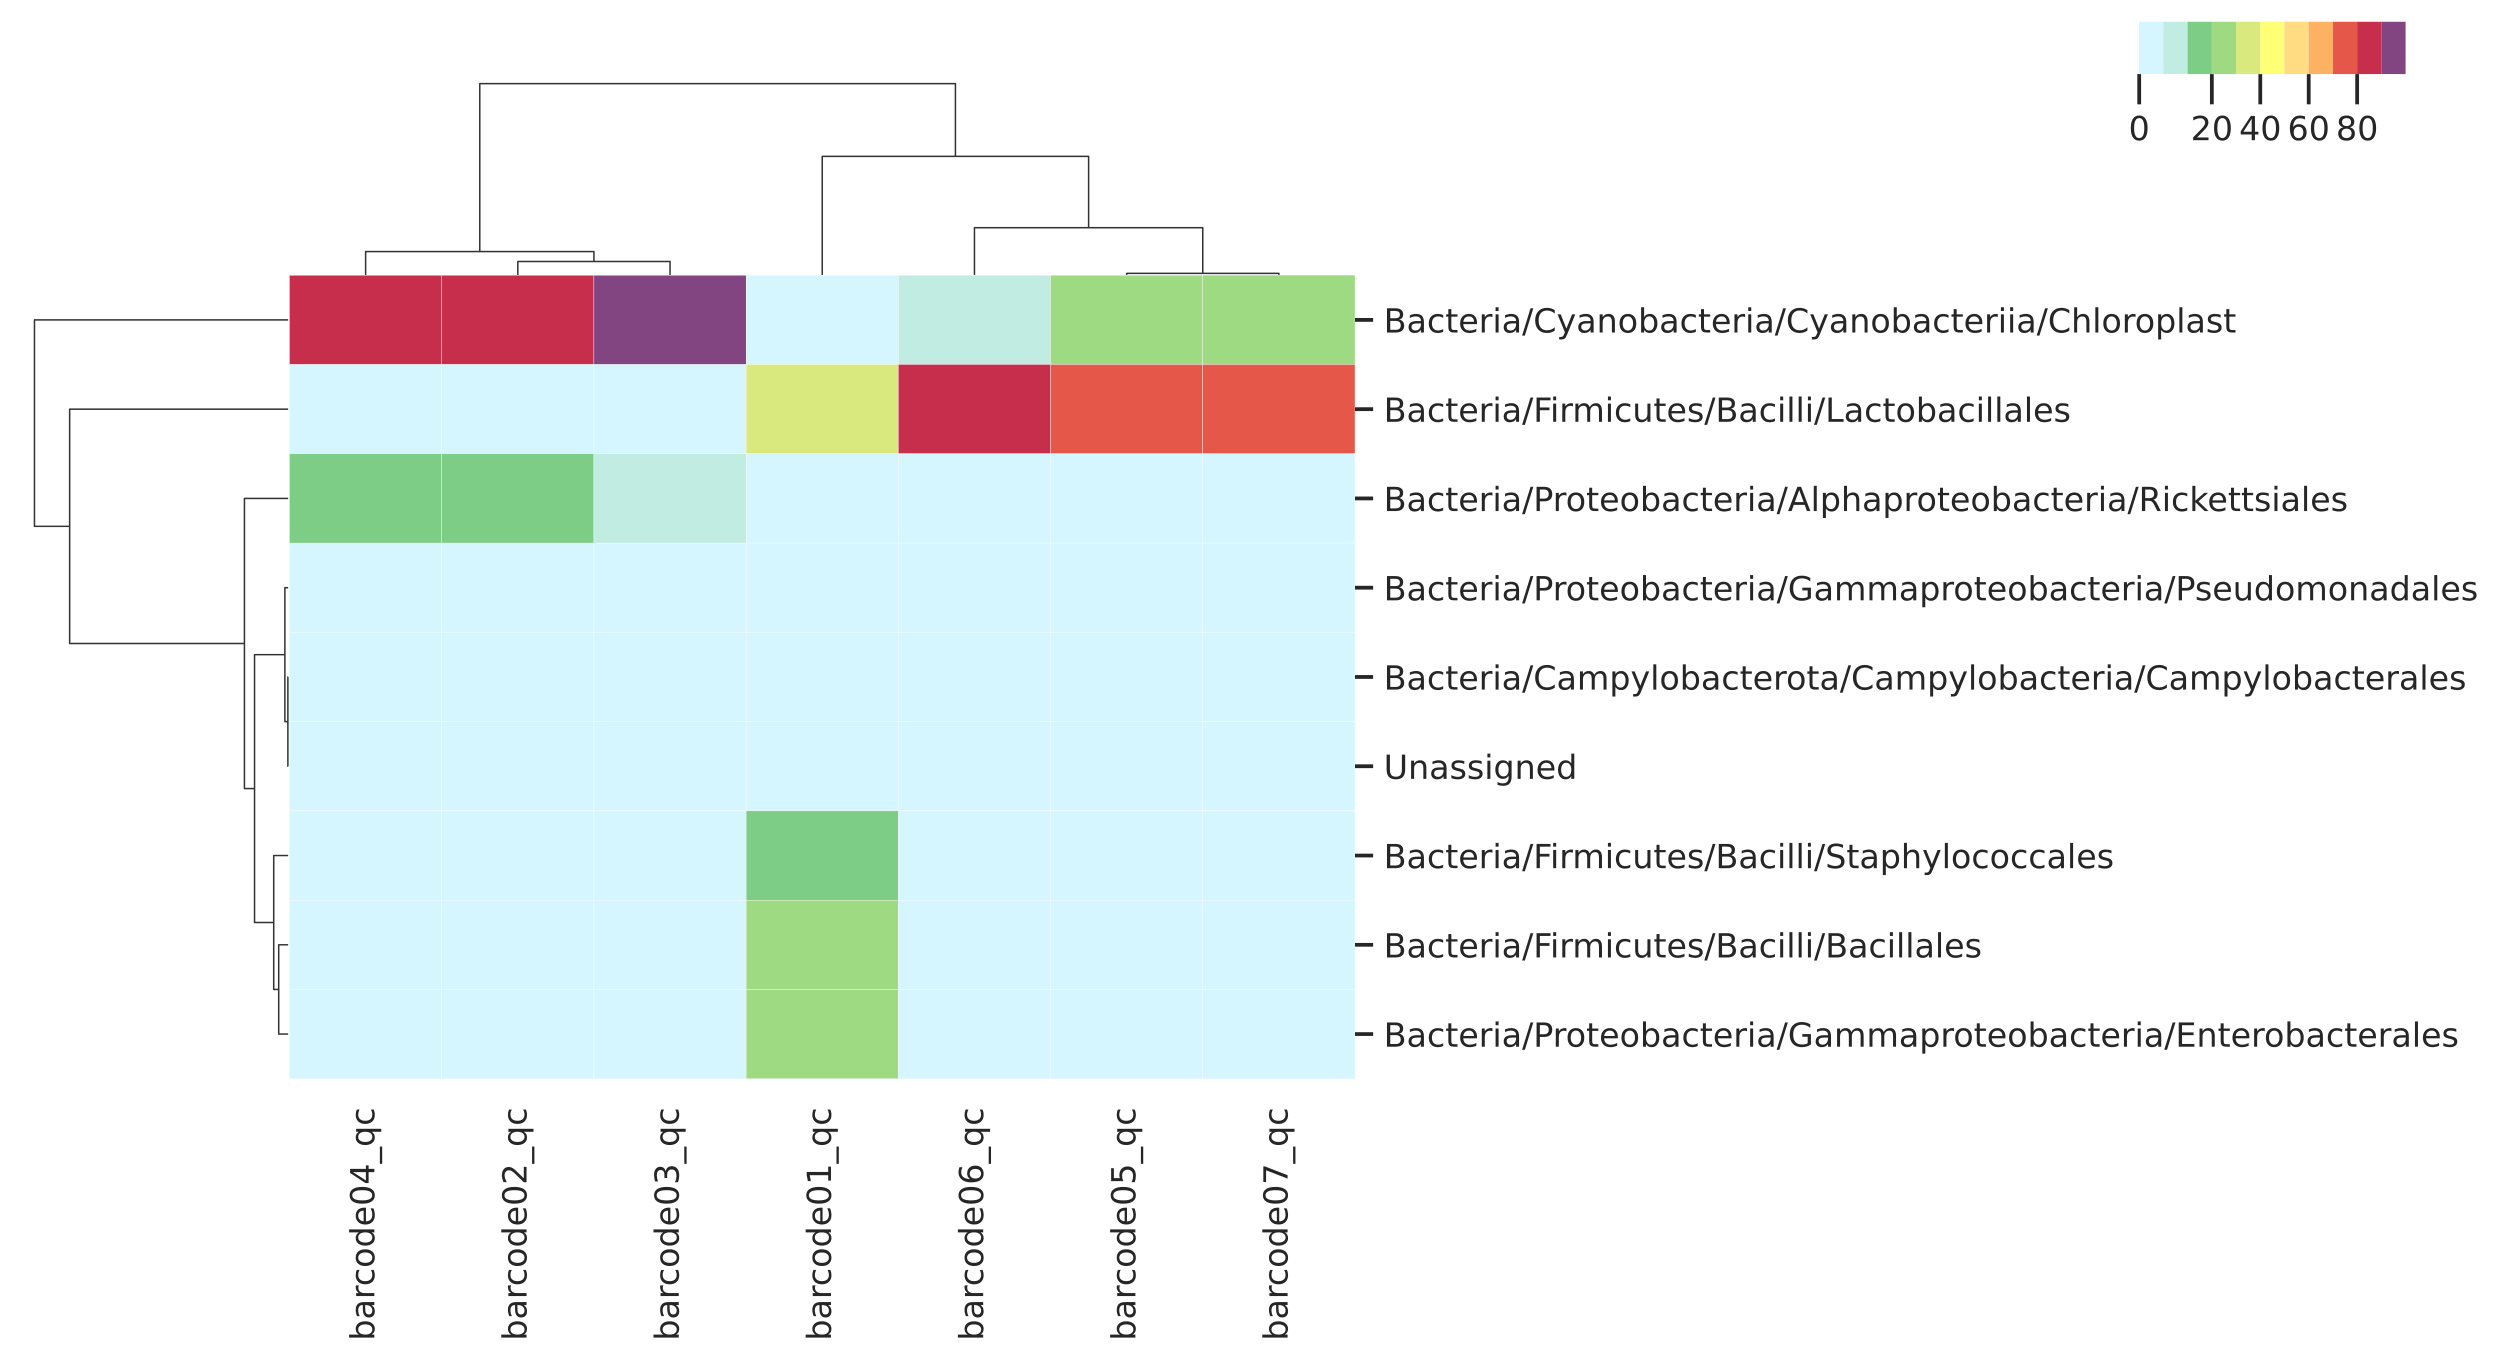 <?xml version="1.0" encoding="utf-8" standalone="no"?>
<!DOCTYPE svg PUBLIC "-//W3C//DTD SVG 1.1//EN"
  "http://www.w3.org/Graphics/SVG/1.1/DTD/svg11.dtd">
<!-- Created with matplotlib (https://matplotlib.org/) -->
<svg height="450.288pt" version="1.1" viewBox="0 0 826.289 450.288" width="826.289pt" xmlns="http://www.w3.org/2000/svg" xmlns:xlink="http://www.w3.org/1999/xlink">
 <defs>
  <style type="text/css">
*{stroke-linecap:butt;stroke-linejoin:round;}
  </style>
 </defs>
 <g id="figure_1">
  <g id="patch_1">
   <path d="M 0 450.288 
L 826.289 450.288 
L 826.289 0 
L 0 0 
z
" style="fill:#ffffff;"/>
  </g>
  <g id="axes_1">
   <g id="LineCollection_1">
    <path clip-path="url(#pd3a43293f4)" d="M 95.238 223.752 
L 95.149 223.752 
L 95.149 253.259 
L 95.238 253.259 
" style="fill:none;stroke:#333333;stroke-width:0.5;"/>
    <path clip-path="url(#pd3a43293f4)" d="M 95.238 194.246 
L 94.157 194.246 
L 94.157 238.506 
L 95.149 238.506 
" style="fill:none;stroke:#333333;stroke-width:0.5;"/>
    <path clip-path="url(#pd3a43293f4)" d="M 95.238 312.271 
L 92.114 312.271 
L 92.114 341.777 
L 95.238 341.777 
" style="fill:none;stroke:#333333;stroke-width:0.5;"/>
    <path clip-path="url(#pd3a43293f4)" d="M 95.238 282.765 
L 90.466 282.765 
L 90.466 327.024 
L 92.114 327.024 
" style="fill:none;stroke:#333333;stroke-width:0.5;"/>
    <path clip-path="url(#pd3a43293f4)" d="M 94.157 216.376 
L 84.129 216.376 
L 84.129 304.894 
L 90.466 304.894 
" style="fill:none;stroke:#333333;stroke-width:0.5;"/>
    <path clip-path="url(#pd3a43293f4)" d="M 95.238 164.74 
L 80.791 164.74 
L 80.791 260.635 
L 84.129 260.635 
" style="fill:none;stroke:#333333;stroke-width:0.5;"/>
    <path clip-path="url(#pd3a43293f4)" d="M 95.238 135.234 
L 23.018 135.234 
L 23.018 212.688 
L 80.791 212.688 
" style="fill:none;stroke:#333333;stroke-width:0.5;"/>
    <path clip-path="url(#pd3a43293f4)" d="M 95.238 105.728 
L 11.392 105.728 
L 11.392 173.961 
L 23.018 173.961 
" style="fill:none;stroke:#333333;stroke-width:0.5;"/>
   </g>
  </g>
  <g id="axes_2">
   <g id="LineCollection_2">
    <path clip-path="url(#pdcb1a03ce6)" d="M 171.15 90.869 
L 171.15 86.435 
L 221.457 86.435 
L 221.457 90.869 
" style="fill:none;stroke:#333333;stroke-width:0.5;"/>
    <path clip-path="url(#pdcb1a03ce6)" d="M 120.843 90.869 
L 120.843 83.154 
L 196.304 83.154 
L 196.304 86.435 
" style="fill:none;stroke:#333333;stroke-width:0.5;"/>
    <path clip-path="url(#pdcb1a03ce6)" d="M 372.379 90.869 
L 372.379 90.357 
L 422.686 90.357 
L 422.686 90.869 
" style="fill:none;stroke:#333333;stroke-width:0.5;"/>
    <path clip-path="url(#pdcb1a03ce6)" d="M 322.072 90.869 
L 322.072 75.253 
L 397.533 75.253 
L 397.533 90.357 
" style="fill:none;stroke:#333333;stroke-width:0.5;"/>
    <path clip-path="url(#pdcb1a03ce6)" d="M 271.765 90.869 
L 271.765 51.676 
L 359.802 51.676 
L 359.802 75.253 
" style="fill:none;stroke:#333333;stroke-width:0.5;"/>
    <path clip-path="url(#pdcb1a03ce6)" d="M 158.573 83.154 
L 158.573 27.641 
L 315.783 27.641 
L 315.783 51.676 
" style="fill:none;stroke:#333333;stroke-width:0.5;"/>
   </g>
  </g>
  <g id="axes_3">
   <g id="patch_2">
    <path d="M 95.689 356.53 
L 447.84 356.53 
L 447.84 90.975 
L 95.689 90.975 
z
" style="fill:#eaeaf2;"/>
   </g>
   <g id="matplotlib.axis_1">
    <g id="xtick_1">
     <g id="text_1">
      <!-- barcode04_qc -->
      <defs>
       <path d="M 48.688 27.297 
Q 48.688 37.203 44.609 42.844 
Q 40.531 48.484 33.406 48.484 
Q 26.266 48.484 22.188 42.844 
Q 18.109 37.203 18.109 27.297 
Q 18.109 17.391 22.188 11.75 
Q 26.266 6.109 33.406 6.109 
Q 40.531 6.109 44.609 11.75 
Q 48.688 17.391 48.688 27.297 
z
M 18.109 46.391 
Q 20.953 51.266 25.266 53.625 
Q 29.594 56 35.594 56 
Q 45.562 56 51.781 48.094 
Q 58.016 40.188 58.016 27.297 
Q 58.016 14.406 51.781 6.484 
Q 45.562 -1.422 35.594 -1.422 
Q 29.594 -1.422 25.266 0.953 
Q 20.953 3.328 18.109 8.203 
L 18.109 0 
L 9.078 0 
L 9.078 75.984 
L 18.109 75.984 
z
" id="DejaVuSans-98"/>
       <path d="M 34.281 27.484 
Q 23.391 27.484 19.188 25 
Q 14.984 22.516 14.984 16.5 
Q 14.984 11.719 18.141 8.906 
Q 21.297 6.109 26.703 6.109 
Q 34.188 6.109 38.703 11.406 
Q 43.219 16.703 43.219 25.484 
L 43.219 27.484 
z
M 52.203 31.203 
L 52.203 0 
L 43.219 0 
L 43.219 8.297 
Q 40.141 3.328 35.547 0.953 
Q 30.953 -1.422 24.312 -1.422 
Q 15.922 -1.422 10.953 3.297 
Q 6 8.016 6 15.922 
Q 6 25.141 12.172 29.828 
Q 18.359 34.516 30.609 34.516 
L 43.219 34.516 
L 43.219 35.406 
Q 43.219 41.609 39.141 45 
Q 35.062 48.391 27.688 48.391 
Q 23 48.391 18.547 47.266 
Q 14.109 46.141 10.016 43.891 
L 10.016 52.203 
Q 14.938 54.109 19.578 55.047 
Q 24.219 56 28.609 56 
Q 40.484 56 46.344 49.844 
Q 52.203 43.703 52.203 31.203 
z
" id="DejaVuSans-97"/>
       <path d="M 41.109 46.297 
Q 39.594 47.172 37.812 47.578 
Q 36.031 48 33.891 48 
Q 26.266 48 22.188 43.047 
Q 18.109 38.094 18.109 28.812 
L 18.109 0 
L 9.078 0 
L 9.078 54.688 
L 18.109 54.688 
L 18.109 46.188 
Q 20.953 51.172 25.484 53.578 
Q 30.031 56 36.531 56 
Q 37.453 56 38.578 55.875 
Q 39.703 55.766 41.062 55.516 
z
" id="DejaVuSans-114"/>
       <path d="M 48.781 52.594 
L 48.781 44.188 
Q 44.969 46.297 41.141 47.344 
Q 37.312 48.391 33.406 48.391 
Q 24.656 48.391 19.812 42.844 
Q 14.984 37.312 14.984 27.297 
Q 14.984 17.281 19.812 11.734 
Q 24.656 6.203 33.406 6.203 
Q 37.312 6.203 41.141 7.25 
Q 44.969 8.297 48.781 10.406 
L 48.781 2.094 
Q 45.016 0.344 40.984 -0.531 
Q 36.969 -1.422 32.422 -1.422 
Q 20.062 -1.422 12.781 6.344 
Q 5.516 14.109 5.516 27.297 
Q 5.516 40.672 12.859 48.328 
Q 20.219 56 33.016 56 
Q 37.156 56 41.109 55.141 
Q 45.062 54.297 48.781 52.594 
z
" id="DejaVuSans-99"/>
       <path d="M 30.609 48.391 
Q 23.391 48.391 19.188 42.75 
Q 14.984 37.109 14.984 27.297 
Q 14.984 17.484 19.156 11.844 
Q 23.344 6.203 30.609 6.203 
Q 37.797 6.203 41.984 11.859 
Q 46.188 17.531 46.188 27.297 
Q 46.188 37.016 41.984 42.703 
Q 37.797 48.391 30.609 48.391 
z
M 30.609 56 
Q 42.328 56 49.016 48.375 
Q 55.719 40.766 55.719 27.297 
Q 55.719 13.875 49.016 6.219 
Q 42.328 -1.422 30.609 -1.422 
Q 18.844 -1.422 12.172 6.219 
Q 5.516 13.875 5.516 27.297 
Q 5.516 40.766 12.172 48.375 
Q 18.844 56 30.609 56 
z
" id="DejaVuSans-111"/>
       <path d="M 45.406 46.391 
L 45.406 75.984 
L 54.391 75.984 
L 54.391 0 
L 45.406 0 
L 45.406 8.203 
Q 42.578 3.328 38.25 0.953 
Q 33.938 -1.422 27.875 -1.422 
Q 17.969 -1.422 11.734 6.484 
Q 5.516 14.406 5.516 27.297 
Q 5.516 40.188 11.734 48.094 
Q 17.969 56 27.875 56 
Q 33.938 56 38.25 53.625 
Q 42.578 51.266 45.406 46.391 
z
M 14.797 27.297 
Q 14.797 17.391 18.875 11.75 
Q 22.953 6.109 30.078 6.109 
Q 37.203 6.109 41.297 11.75 
Q 45.406 17.391 45.406 27.297 
Q 45.406 37.203 41.297 42.844 
Q 37.203 48.484 30.078 48.484 
Q 22.953 48.484 18.875 42.844 
Q 14.797 37.203 14.797 27.297 
z
" id="DejaVuSans-100"/>
       <path d="M 56.203 29.594 
L 56.203 25.203 
L 14.891 25.203 
Q 15.484 15.922 20.484 11.062 
Q 25.484 6.203 34.422 6.203 
Q 39.594 6.203 44.453 7.469 
Q 49.312 8.734 54.109 11.281 
L 54.109 2.781 
Q 49.266 0.734 44.188 -0.344 
Q 39.109 -1.422 33.891 -1.422 
Q 20.797 -1.422 13.156 6.188 
Q 5.516 13.812 5.516 26.812 
Q 5.516 40.234 12.766 48.109 
Q 20.016 56 32.328 56 
Q 43.359 56 49.781 48.891 
Q 56.203 41.797 56.203 29.594 
z
M 47.219 32.234 
Q 47.125 39.594 43.094 43.984 
Q 39.062 48.391 32.422 48.391 
Q 24.906 48.391 20.391 44.141 
Q 15.875 39.891 15.188 32.172 
z
" id="DejaVuSans-101"/>
       <path d="M 31.781 66.406 
Q 24.172 66.406 20.328 58.906 
Q 16.5 51.422 16.5 36.375 
Q 16.5 21.391 20.328 13.891 
Q 24.172 6.391 31.781 6.391 
Q 39.453 6.391 43.281 13.891 
Q 47.125 21.391 47.125 36.375 
Q 47.125 51.422 43.281 58.906 
Q 39.453 66.406 31.781 66.406 
z
M 31.781 74.219 
Q 44.047 74.219 50.516 64.516 
Q 56.984 54.828 56.984 36.375 
Q 56.984 17.969 50.516 8.266 
Q 44.047 -1.422 31.781 -1.422 
Q 19.531 -1.422 13.062 8.266 
Q 6.594 17.969 6.594 36.375 
Q 6.594 54.828 13.062 64.516 
Q 19.531 74.219 31.781 74.219 
z
" id="DejaVuSans-48"/>
       <path d="M 37.797 64.312 
L 12.891 25.391 
L 37.797 25.391 
z
M 35.203 72.906 
L 47.609 72.906 
L 47.609 25.391 
L 58.016 25.391 
L 58.016 17.188 
L 47.609 17.188 
L 47.609 0 
L 37.797 0 
L 37.797 17.188 
L 4.891 17.188 
L 4.891 26.703 
z
" id="DejaVuSans-52"/>
       <path d="M 50.984 -16.609 
L 50.984 -23.578 
L -0.984 -23.578 
L -0.984 -16.609 
z
" id="DejaVuSans-95"/>
       <path d="M 14.797 27.297 
Q 14.797 17.391 18.875 11.75 
Q 22.953 6.109 30.078 6.109 
Q 37.203 6.109 41.297 11.75 
Q 45.406 17.391 45.406 27.297 
Q 45.406 37.203 41.297 42.844 
Q 37.203 48.484 30.078 48.484 
Q 22.953 48.484 18.875 42.844 
Q 14.797 37.203 14.797 27.297 
z
M 45.406 8.203 
Q 42.578 3.328 38.25 0.953 
Q 33.938 -1.422 27.875 -1.422 
Q 17.969 -1.422 11.734 6.484 
Q 5.516 14.406 5.516 27.297 
Q 5.516 40.188 11.734 48.094 
Q 17.969 56 27.875 56 
Q 33.938 56 38.25 53.625 
Q 42.578 51.266 45.406 46.391 
L 45.406 54.688 
L 54.391 54.688 
L 54.391 -20.797 
L 45.406 -20.797 
z
" id="DejaVuSans-113"/>
      </defs>
      <g style="fill:#262626;" transform="translate(123.725 443.088)rotate(-90)scale(0.11 -0.11)">
       <use xlink:href="#DejaVuSans-98"/>
       <use x="63.477" xlink:href="#DejaVuSans-97"/>
       <use x="124.756" xlink:href="#DejaVuSans-114"/>
       <use x="163.619" xlink:href="#DejaVuSans-99"/>
       <use x="218.6" xlink:href="#DejaVuSans-111"/>
       <use x="279.781" xlink:href="#DejaVuSans-100"/>
       <use x="343.258" xlink:href="#DejaVuSans-101"/>
       <use x="404.781" xlink:href="#DejaVuSans-48"/>
       <use x="468.404" xlink:href="#DejaVuSans-52"/>
       <use x="532.027" xlink:href="#DejaVuSans-95"/>
       <use x="582.027" xlink:href="#DejaVuSans-113"/>
       <use x="645.504" xlink:href="#DejaVuSans-99"/>
      </g>
     </g>
    </g>
    <g id="xtick_2">
     <g id="text_2">
      <!-- barcode02_qc -->
      <defs>
       <path d="M 19.188 8.297 
L 53.609 8.297 
L 53.609 0 
L 7.328 0 
L 7.328 8.297 
Q 12.938 14.109 22.625 23.891 
Q 32.328 33.688 34.812 36.531 
Q 39.547 41.844 41.422 45.531 
Q 43.312 49.219 43.312 52.781 
Q 43.312 58.594 39.234 62.25 
Q 35.156 65.922 28.609 65.922 
Q 23.969 65.922 18.812 64.312 
Q 13.672 62.703 7.812 59.422 
L 7.812 69.391 
Q 13.766 71.781 18.938 73 
Q 24.125 74.219 28.422 74.219 
Q 39.75 74.219 46.484 68.547 
Q 53.219 62.891 53.219 53.422 
Q 53.219 48.922 51.531 44.891 
Q 49.859 40.875 45.406 35.406 
Q 44.188 33.984 37.641 27.219 
Q 31.109 20.453 19.188 8.297 
z
" id="DejaVuSans-50"/>
      </defs>
      <g style="fill:#262626;" transform="translate(174.032 443.088)rotate(-90)scale(0.11 -0.11)">
       <use xlink:href="#DejaVuSans-98"/>
       <use x="63.477" xlink:href="#DejaVuSans-97"/>
       <use x="124.756" xlink:href="#DejaVuSans-114"/>
       <use x="163.619" xlink:href="#DejaVuSans-99"/>
       <use x="218.6" xlink:href="#DejaVuSans-111"/>
       <use x="279.781" xlink:href="#DejaVuSans-100"/>
       <use x="343.258" xlink:href="#DejaVuSans-101"/>
       <use x="404.781" xlink:href="#DejaVuSans-48"/>
       <use x="468.404" xlink:href="#DejaVuSans-50"/>
       <use x="532.027" xlink:href="#DejaVuSans-95"/>
       <use x="582.027" xlink:href="#DejaVuSans-113"/>
       <use x="645.504" xlink:href="#DejaVuSans-99"/>
      </g>
     </g>
    </g>
    <g id="xtick_3">
     <g id="text_3">
      <!-- barcode03_qc -->
      <defs>
       <path d="M 40.578 39.312 
Q 47.656 37.797 51.625 33 
Q 55.609 28.219 55.609 21.188 
Q 55.609 10.406 48.188 4.484 
Q 40.766 -1.422 27.094 -1.422 
Q 22.516 -1.422 17.656 -0.516 
Q 12.797 0.391 7.625 2.203 
L 7.625 11.719 
Q 11.719 9.328 16.594 8.109 
Q 21.484 6.891 26.812 6.891 
Q 36.078 6.891 40.938 10.547 
Q 45.797 14.203 45.797 21.188 
Q 45.797 27.641 41.281 31.266 
Q 36.766 34.906 28.719 34.906 
L 20.219 34.906 
L 20.219 43.016 
L 29.109 43.016 
Q 36.375 43.016 40.234 45.922 
Q 44.094 48.828 44.094 54.297 
Q 44.094 59.906 40.109 62.906 
Q 36.141 65.922 28.719 65.922 
Q 24.656 65.922 20.016 65.031 
Q 15.375 64.156 9.812 62.312 
L 9.812 71.094 
Q 15.438 72.656 20.344 73.438 
Q 25.25 74.219 29.594 74.219 
Q 40.828 74.219 47.359 69.109 
Q 53.906 64.016 53.906 55.328 
Q 53.906 49.266 50.438 45.094 
Q 46.969 40.922 40.578 39.312 
z
" id="DejaVuSans-51"/>
      </defs>
      <g style="fill:#262626;" transform="translate(224.34 443.088)rotate(-90)scale(0.11 -0.11)">
       <use xlink:href="#DejaVuSans-98"/>
       <use x="63.477" xlink:href="#DejaVuSans-97"/>
       <use x="124.756" xlink:href="#DejaVuSans-114"/>
       <use x="163.619" xlink:href="#DejaVuSans-99"/>
       <use x="218.6" xlink:href="#DejaVuSans-111"/>
       <use x="279.781" xlink:href="#DejaVuSans-100"/>
       <use x="343.258" xlink:href="#DejaVuSans-101"/>
       <use x="404.781" xlink:href="#DejaVuSans-48"/>
       <use x="468.404" xlink:href="#DejaVuSans-51"/>
       <use x="532.027" xlink:href="#DejaVuSans-95"/>
       <use x="582.027" xlink:href="#DejaVuSans-113"/>
       <use x="645.504" xlink:href="#DejaVuSans-99"/>
      </g>
     </g>
    </g>
    <g id="xtick_4">
     <g id="text_4">
      <!-- barcode01_qc -->
      <defs>
       <path d="M 12.406 8.297 
L 28.516 8.297 
L 28.516 63.922 
L 10.984 60.406 
L 10.984 69.391 
L 28.422 72.906 
L 38.281 72.906 
L 38.281 8.297 
L 54.391 8.297 
L 54.391 0 
L 12.406 0 
z
" id="DejaVuSans-49"/>
      </defs>
      <g style="fill:#262626;" transform="translate(274.647 443.088)rotate(-90)scale(0.11 -0.11)">
       <use xlink:href="#DejaVuSans-98"/>
       <use x="63.477" xlink:href="#DejaVuSans-97"/>
       <use x="124.756" xlink:href="#DejaVuSans-114"/>
       <use x="163.619" xlink:href="#DejaVuSans-99"/>
       <use x="218.6" xlink:href="#DejaVuSans-111"/>
       <use x="279.781" xlink:href="#DejaVuSans-100"/>
       <use x="343.258" xlink:href="#DejaVuSans-101"/>
       <use x="404.781" xlink:href="#DejaVuSans-48"/>
       <use x="468.404" xlink:href="#DejaVuSans-49"/>
       <use x="532.027" xlink:href="#DejaVuSans-95"/>
       <use x="582.027" xlink:href="#DejaVuSans-113"/>
       <use x="645.504" xlink:href="#DejaVuSans-99"/>
      </g>
     </g>
    </g>
    <g id="xtick_5">
     <g id="text_5">
      <!-- barcode06_qc -->
      <defs>
       <path d="M 33.016 40.375 
Q 26.375 40.375 22.484 35.828 
Q 18.609 31.297 18.609 23.391 
Q 18.609 15.531 22.484 10.953 
Q 26.375 6.391 33.016 6.391 
Q 39.656 6.391 43.531 10.953 
Q 47.406 15.531 47.406 23.391 
Q 47.406 31.297 43.531 35.828 
Q 39.656 40.375 33.016 40.375 
z
M 52.594 71.297 
L 52.594 62.312 
Q 48.875 64.062 45.094 64.984 
Q 41.312 65.922 37.594 65.922 
Q 27.828 65.922 22.672 59.328 
Q 17.531 52.734 16.797 39.406 
Q 19.672 43.656 24.016 45.922 
Q 28.375 48.188 33.594 48.188 
Q 44.578 48.188 50.953 41.516 
Q 57.328 34.859 57.328 23.391 
Q 57.328 12.156 50.688 5.359 
Q 44.047 -1.422 33.016 -1.422 
Q 20.359 -1.422 13.672 8.266 
Q 6.984 17.969 6.984 36.375 
Q 6.984 53.656 15.188 63.938 
Q 23.391 74.219 37.203 74.219 
Q 40.922 74.219 44.703 73.484 
Q 48.484 72.75 52.594 71.297 
z
" id="DejaVuSans-54"/>
      </defs>
      <g style="fill:#262626;" transform="translate(324.954 443.088)rotate(-90)scale(0.11 -0.11)">
       <use xlink:href="#DejaVuSans-98"/>
       <use x="63.477" xlink:href="#DejaVuSans-97"/>
       <use x="124.756" xlink:href="#DejaVuSans-114"/>
       <use x="163.619" xlink:href="#DejaVuSans-99"/>
       <use x="218.6" xlink:href="#DejaVuSans-111"/>
       <use x="279.781" xlink:href="#DejaVuSans-100"/>
       <use x="343.258" xlink:href="#DejaVuSans-101"/>
       <use x="404.781" xlink:href="#DejaVuSans-48"/>
       <use x="468.404" xlink:href="#DejaVuSans-54"/>
       <use x="532.027" xlink:href="#DejaVuSans-95"/>
       <use x="582.027" xlink:href="#DejaVuSans-113"/>
       <use x="645.504" xlink:href="#DejaVuSans-99"/>
      </g>
     </g>
    </g>
    <g id="xtick_6">
     <g id="text_6">
      <!-- barcode05_qc -->
      <defs>
       <path d="M 10.797 72.906 
L 49.516 72.906 
L 49.516 64.594 
L 19.828 64.594 
L 19.828 46.734 
Q 21.969 47.469 24.109 47.828 
Q 26.266 48.188 28.422 48.188 
Q 40.625 48.188 47.75 41.5 
Q 54.891 34.812 54.891 23.391 
Q 54.891 11.625 47.562 5.094 
Q 40.234 -1.422 26.906 -1.422 
Q 22.312 -1.422 17.547 -0.641 
Q 12.797 0.141 7.719 1.703 
L 7.719 11.625 
Q 12.109 9.234 16.797 8.062 
Q 21.484 6.891 26.703 6.891 
Q 35.156 6.891 40.078 11.328 
Q 45.016 15.766 45.016 23.391 
Q 45.016 31 40.078 35.438 
Q 35.156 39.891 26.703 39.891 
Q 22.75 39.891 18.812 39.016 
Q 14.891 38.141 10.797 36.281 
z
" id="DejaVuSans-53"/>
      </defs>
      <g style="fill:#262626;" transform="translate(375.261 443.088)rotate(-90)scale(0.11 -0.11)">
       <use xlink:href="#DejaVuSans-98"/>
       <use x="63.477" xlink:href="#DejaVuSans-97"/>
       <use x="124.756" xlink:href="#DejaVuSans-114"/>
       <use x="163.619" xlink:href="#DejaVuSans-99"/>
       <use x="218.6" xlink:href="#DejaVuSans-111"/>
       <use x="279.781" xlink:href="#DejaVuSans-100"/>
       <use x="343.258" xlink:href="#DejaVuSans-101"/>
       <use x="404.781" xlink:href="#DejaVuSans-48"/>
       <use x="468.404" xlink:href="#DejaVuSans-53"/>
       <use x="532.027" xlink:href="#DejaVuSans-95"/>
       <use x="582.027" xlink:href="#DejaVuSans-113"/>
       <use x="645.504" xlink:href="#DejaVuSans-99"/>
      </g>
     </g>
    </g>
    <g id="xtick_7">
     <g id="text_7">
      <!-- barcode07_qc -->
      <defs>
       <path d="M 8.203 72.906 
L 55.078 72.906 
L 55.078 68.703 
L 28.609 0 
L 18.312 0 
L 43.219 64.594 
L 8.203 64.594 
z
" id="DejaVuSans-55"/>
      </defs>
      <g style="fill:#262626;" transform="translate(425.569 443.088)rotate(-90)scale(0.11 -0.11)">
       <use xlink:href="#DejaVuSans-98"/>
       <use x="63.477" xlink:href="#DejaVuSans-97"/>
       <use x="124.756" xlink:href="#DejaVuSans-114"/>
       <use x="163.619" xlink:href="#DejaVuSans-99"/>
       <use x="218.6" xlink:href="#DejaVuSans-111"/>
       <use x="279.781" xlink:href="#DejaVuSans-100"/>
       <use x="343.258" xlink:href="#DejaVuSans-101"/>
       <use x="404.781" xlink:href="#DejaVuSans-48"/>
       <use x="468.404" xlink:href="#DejaVuSans-55"/>
       <use x="532.027" xlink:href="#DejaVuSans-95"/>
       <use x="582.027" xlink:href="#DejaVuSans-113"/>
       <use x="645.504" xlink:href="#DejaVuSans-99"/>
      </g>
     </g>
    </g>
   </g>
   <g id="matplotlib.axis_2">
    <g id="ytick_1">
     <g id="line2d_1">
      <defs>
       <path d="M 0 0 
L 6 0 
" id="m593f8e0858" style="stroke:#262626;stroke-width:1.25;"/>
      </defs>
      <g>
       <use style="fill:#262626;stroke:#262626;stroke-width:1.25;" x="447.84" xlink:href="#m593f8e0858" y="105.728"/>
      </g>
     </g>
     <g id="text_8">
      <!-- Bacteria/Cyanobacteria/Cyanobacteriia/Chloroplast -->
      <defs>
       <path d="M 19.672 34.812 
L 19.672 8.109 
L 35.5 8.109 
Q 43.453 8.109 47.281 11.406 
Q 51.125 14.703 51.125 21.484 
Q 51.125 28.328 47.281 31.562 
Q 43.453 34.812 35.5 34.812 
z
M 19.672 64.797 
L 19.672 42.828 
L 34.281 42.828 
Q 41.5 42.828 45.031 45.531 
Q 48.578 48.25 48.578 53.812 
Q 48.578 59.328 45.031 62.062 
Q 41.5 64.797 34.281 64.797 
z
M 9.812 72.906 
L 35.016 72.906 
Q 46.297 72.906 52.391 68.219 
Q 58.5 63.531 58.5 54.891 
Q 58.5 48.188 55.375 44.234 
Q 52.25 40.281 46.188 39.312 
Q 53.469 37.75 57.5 32.781 
Q 61.531 27.828 61.531 20.406 
Q 61.531 10.641 54.891 5.312 
Q 48.25 0 35.984 0 
L 9.812 0 
z
" id="DejaVuSans-66"/>
       <path d="M 18.312 70.219 
L 18.312 54.688 
L 36.812 54.688 
L 36.812 47.703 
L 18.312 47.703 
L 18.312 18.016 
Q 18.312 11.328 20.141 9.422 
Q 21.969 7.516 27.594 7.516 
L 36.812 7.516 
L 36.812 0 
L 27.594 0 
Q 17.188 0 13.234 3.875 
Q 9.281 7.766 9.281 18.016 
L 9.281 47.703 
L 2.688 47.703 
L 2.688 54.688 
L 9.281 54.688 
L 9.281 70.219 
z
" id="DejaVuSans-116"/>
       <path d="M 9.422 54.688 
L 18.406 54.688 
L 18.406 0 
L 9.422 0 
z
M 9.422 75.984 
L 18.406 75.984 
L 18.406 64.594 
L 9.422 64.594 
z
" id="DejaVuSans-105"/>
       <path d="M 25.391 72.906 
L 33.688 72.906 
L 8.297 -9.281 
L 0 -9.281 
z
" id="DejaVuSans-47"/>
       <path d="M 64.406 67.281 
L 64.406 56.891 
Q 59.422 61.531 53.781 63.812 
Q 48.141 66.109 41.797 66.109 
Q 29.297 66.109 22.656 58.469 
Q 16.016 50.828 16.016 36.375 
Q 16.016 21.969 22.656 14.328 
Q 29.297 6.688 41.797 6.688 
Q 48.141 6.688 53.781 8.984 
Q 59.422 11.281 64.406 15.922 
L 64.406 5.609 
Q 59.234 2.094 53.438 0.328 
Q 47.656 -1.422 41.219 -1.422 
Q 24.656 -1.422 15.125 8.703 
Q 5.609 18.844 5.609 36.375 
Q 5.609 53.953 15.125 64.078 
Q 24.656 74.219 41.219 74.219 
Q 47.75 74.219 53.531 72.484 
Q 59.328 70.75 64.406 67.281 
z
" id="DejaVuSans-67"/>
       <path d="M 32.172 -5.078 
Q 28.375 -14.844 24.75 -17.812 
Q 21.141 -20.797 15.094 -20.797 
L 7.906 -20.797 
L 7.906 -13.281 
L 13.188 -13.281 
Q 16.891 -13.281 18.938 -11.516 
Q 21 -9.766 23.484 -3.219 
L 25.094 0.875 
L 2.984 54.688 
L 12.5 54.688 
L 29.594 11.922 
L 46.688 54.688 
L 56.203 54.688 
z
" id="DejaVuSans-121"/>
       <path d="M 54.891 33.016 
L 54.891 0 
L 45.906 0 
L 45.906 32.719 
Q 45.906 40.484 42.875 44.328 
Q 39.844 48.188 33.797 48.188 
Q 26.516 48.188 22.312 43.547 
Q 18.109 38.922 18.109 30.906 
L 18.109 0 
L 9.078 0 
L 9.078 54.688 
L 18.109 54.688 
L 18.109 46.188 
Q 21.344 51.125 25.703 53.562 
Q 30.078 56 35.797 56 
Q 45.219 56 50.047 50.172 
Q 54.891 44.344 54.891 33.016 
z
" id="DejaVuSans-110"/>
       <path d="M 54.891 33.016 
L 54.891 0 
L 45.906 0 
L 45.906 32.719 
Q 45.906 40.484 42.875 44.328 
Q 39.844 48.188 33.797 48.188 
Q 26.516 48.188 22.312 43.547 
Q 18.109 38.922 18.109 30.906 
L 18.109 0 
L 9.078 0 
L 9.078 75.984 
L 18.109 75.984 
L 18.109 46.188 
Q 21.344 51.125 25.703 53.562 
Q 30.078 56 35.797 56 
Q 45.219 56 50.047 50.172 
Q 54.891 44.344 54.891 33.016 
z
" id="DejaVuSans-104"/>
       <path d="M 9.422 75.984 
L 18.406 75.984 
L 18.406 0 
L 9.422 0 
z
" id="DejaVuSans-108"/>
       <path d="M 18.109 8.203 
L 18.109 -20.797 
L 9.078 -20.797 
L 9.078 54.688 
L 18.109 54.688 
L 18.109 46.391 
Q 20.953 51.266 25.266 53.625 
Q 29.594 56 35.594 56 
Q 45.562 56 51.781 48.094 
Q 58.016 40.188 58.016 27.297 
Q 58.016 14.406 51.781 6.484 
Q 45.562 -1.422 35.594 -1.422 
Q 29.594 -1.422 25.266 0.953 
Q 20.953 3.328 18.109 8.203 
z
M 48.688 27.297 
Q 48.688 37.203 44.609 42.844 
Q 40.531 48.484 33.406 48.484 
Q 26.266 48.484 22.188 42.844 
Q 18.109 37.203 18.109 27.297 
Q 18.109 17.391 22.188 11.75 
Q 26.266 6.109 33.406 6.109 
Q 40.531 6.109 44.609 11.75 
Q 48.688 17.391 48.688 27.297 
z
" id="DejaVuSans-112"/>
       <path d="M 44.281 53.078 
L 44.281 44.578 
Q 40.484 46.531 36.375 47.5 
Q 32.281 48.484 27.875 48.484 
Q 21.188 48.484 17.844 46.438 
Q 14.5 44.391 14.5 40.281 
Q 14.5 37.156 16.891 35.375 
Q 19.281 33.594 26.516 31.984 
L 29.594 31.297 
Q 39.156 29.25 43.188 25.516 
Q 47.219 21.781 47.219 15.094 
Q 47.219 7.469 41.188 3.016 
Q 35.156 -1.422 24.609 -1.422 
Q 20.219 -1.422 15.453 -0.562 
Q 10.688 0.297 5.422 2 
L 5.422 11.281 
Q 10.406 8.688 15.234 7.391 
Q 20.062 6.109 24.812 6.109 
Q 31.156 6.109 34.562 8.281 
Q 37.984 10.453 37.984 14.406 
Q 37.984 18.062 35.516 20.016 
Q 33.062 21.969 24.703 23.781 
L 21.578 24.516 
Q 13.234 26.266 9.516 29.906 
Q 5.812 33.547 5.812 39.891 
Q 5.812 47.609 11.281 51.797 
Q 16.75 56 26.812 56 
Q 31.781 56 36.172 55.266 
Q 40.578 54.547 44.281 53.078 
z
" id="DejaVuSans-115"/>
      </defs>
      <g style="fill:#262626;" transform="translate(457.34 109.907)scale(0.11 -0.11)">
       <use xlink:href="#DejaVuSans-66"/>
       <use x="68.604" xlink:href="#DejaVuSans-97"/>
       <use x="129.883" xlink:href="#DejaVuSans-99"/>
       <use x="184.863" xlink:href="#DejaVuSans-116"/>
       <use x="224.072" xlink:href="#DejaVuSans-101"/>
       <use x="285.596" xlink:href="#DejaVuSans-114"/>
       <use x="326.709" xlink:href="#DejaVuSans-105"/>
       <use x="354.492" xlink:href="#DejaVuSans-97"/>
       <use x="415.771" xlink:href="#DejaVuSans-47"/>
       <use x="449.463" xlink:href="#DejaVuSans-67"/>
       <use x="519.287" xlink:href="#DejaVuSans-121"/>
       <use x="578.467" xlink:href="#DejaVuSans-97"/>
       <use x="639.746" xlink:href="#DejaVuSans-110"/>
       <use x="703.125" xlink:href="#DejaVuSans-111"/>
       <use x="764.307" xlink:href="#DejaVuSans-98"/>
       <use x="827.783" xlink:href="#DejaVuSans-97"/>
       <use x="889.062" xlink:href="#DejaVuSans-99"/>
       <use x="944.043" xlink:href="#DejaVuSans-116"/>
       <use x="983.252" xlink:href="#DejaVuSans-101"/>
       <use x="1044.775" xlink:href="#DejaVuSans-114"/>
       <use x="1085.889" xlink:href="#DejaVuSans-105"/>
       <use x="1113.672" xlink:href="#DejaVuSans-97"/>
       <use x="1174.951" xlink:href="#DejaVuSans-47"/>
       <use x="1208.643" xlink:href="#DejaVuSans-67"/>
       <use x="1278.467" xlink:href="#DejaVuSans-121"/>
       <use x="1337.646" xlink:href="#DejaVuSans-97"/>
       <use x="1398.926" xlink:href="#DejaVuSans-110"/>
       <use x="1462.305" xlink:href="#DejaVuSans-111"/>
       <use x="1523.486" xlink:href="#DejaVuSans-98"/>
       <use x="1586.963" xlink:href="#DejaVuSans-97"/>
       <use x="1648.242" xlink:href="#DejaVuSans-99"/>
       <use x="1703.223" xlink:href="#DejaVuSans-116"/>
       <use x="1742.432" xlink:href="#DejaVuSans-101"/>
       <use x="1803.955" xlink:href="#DejaVuSans-114"/>
       <use x="1845.068" xlink:href="#DejaVuSans-105"/>
       <use x="1872.852" xlink:href="#DejaVuSans-105"/>
       <use x="1900.635" xlink:href="#DejaVuSans-97"/>
       <use x="1961.914" xlink:href="#DejaVuSans-47"/>
       <use x="1995.605" xlink:href="#DejaVuSans-67"/>
       <use x="2065.43" xlink:href="#DejaVuSans-104"/>
       <use x="2128.809" xlink:href="#DejaVuSans-108"/>
       <use x="2156.592" xlink:href="#DejaVuSans-111"/>
       <use x="2217.773" xlink:href="#DejaVuSans-114"/>
       <use x="2256.637" xlink:href="#DejaVuSans-111"/>
       <use x="2317.818" xlink:href="#DejaVuSans-112"/>
       <use x="2381.295" xlink:href="#DejaVuSans-108"/>
       <use x="2409.078" xlink:href="#DejaVuSans-97"/>
       <use x="2470.357" xlink:href="#DejaVuSans-115"/>
       <use x="2522.457" xlink:href="#DejaVuSans-116"/>
      </g>
     </g>
    </g>
    <g id="ytick_2">
     <g id="line2d_2">
      <g>
       <use style="fill:#262626;stroke:#262626;stroke-width:1.25;" x="447.84" xlink:href="#m593f8e0858" y="135.234"/>
      </g>
     </g>
     <g id="text_9">
      <!-- Bacteria/Firmicutes/Bacilli/Lactobacillales -->
      <defs>
       <path d="M 9.812 72.906 
L 51.703 72.906 
L 51.703 64.594 
L 19.672 64.594 
L 19.672 43.109 
L 48.578 43.109 
L 48.578 34.812 
L 19.672 34.812 
L 19.672 0 
L 9.812 0 
z
" id="DejaVuSans-70"/>
       <path d="M 52 44.188 
Q 55.375 50.25 60.062 53.125 
Q 64.75 56 71.094 56 
Q 79.641 56 84.281 50.016 
Q 88.922 44.047 88.922 33.016 
L 88.922 0 
L 79.891 0 
L 79.891 32.719 
Q 79.891 40.578 77.094 44.375 
Q 74.312 48.188 68.609 48.188 
Q 61.625 48.188 57.562 43.547 
Q 53.516 38.922 53.516 30.906 
L 53.516 0 
L 44.484 0 
L 44.484 32.719 
Q 44.484 40.625 41.703 44.406 
Q 38.922 48.188 33.109 48.188 
Q 26.219 48.188 22.156 43.531 
Q 18.109 38.875 18.109 30.906 
L 18.109 0 
L 9.078 0 
L 9.078 54.688 
L 18.109 54.688 
L 18.109 46.188 
Q 21.188 51.219 25.484 53.609 
Q 29.781 56 35.688 56 
Q 41.656 56 45.828 52.969 
Q 50 49.953 52 44.188 
z
" id="DejaVuSans-109"/>
       <path d="M 8.5 21.578 
L 8.5 54.688 
L 17.484 54.688 
L 17.484 21.922 
Q 17.484 14.156 20.5 10.266 
Q 23.531 6.391 29.594 6.391 
Q 36.859 6.391 41.078 11.031 
Q 45.312 15.672 45.312 23.688 
L 45.312 54.688 
L 54.297 54.688 
L 54.297 0 
L 45.312 0 
L 45.312 8.406 
Q 42.047 3.422 37.719 1 
Q 33.406 -1.422 27.688 -1.422 
Q 18.266 -1.422 13.375 4.438 
Q 8.5 10.297 8.5 21.578 
z
M 31.109 56 
z
" id="DejaVuSans-117"/>
       <path d="M 9.812 72.906 
L 19.672 72.906 
L 19.672 8.297 
L 55.172 8.297 
L 55.172 0 
L 9.812 0 
z
" id="DejaVuSans-76"/>
      </defs>
      <g style="fill:#262626;" transform="translate(457.34 139.413)scale(0.11 -0.11)">
       <use xlink:href="#DejaVuSans-66"/>
       <use x="68.604" xlink:href="#DejaVuSans-97"/>
       <use x="129.883" xlink:href="#DejaVuSans-99"/>
       <use x="184.863" xlink:href="#DejaVuSans-116"/>
       <use x="224.072" xlink:href="#DejaVuSans-101"/>
       <use x="285.596" xlink:href="#DejaVuSans-114"/>
       <use x="326.709" xlink:href="#DejaVuSans-105"/>
       <use x="354.492" xlink:href="#DejaVuSans-97"/>
       <use x="415.771" xlink:href="#DejaVuSans-47"/>
       <use x="449.463" xlink:href="#DejaVuSans-70"/>
       <use x="499.732" xlink:href="#DejaVuSans-105"/>
       <use x="527.516" xlink:href="#DejaVuSans-114"/>
       <use x="566.879" xlink:href="#DejaVuSans-109"/>
       <use x="664.291" xlink:href="#DejaVuSans-105"/>
       <use x="692.074" xlink:href="#DejaVuSans-99"/>
       <use x="747.055" xlink:href="#DejaVuSans-117"/>
       <use x="810.434" xlink:href="#DejaVuSans-116"/>
       <use x="849.643" xlink:href="#DejaVuSans-101"/>
       <use x="911.166" xlink:href="#DejaVuSans-115"/>
       <use x="963.266" xlink:href="#DejaVuSans-47"/>
       <use x="996.957" xlink:href="#DejaVuSans-66"/>
       <use x="1065.561" xlink:href="#DejaVuSans-97"/>
       <use x="1126.84" xlink:href="#DejaVuSans-99"/>
       <use x="1181.82" xlink:href="#DejaVuSans-105"/>
       <use x="1209.604" xlink:href="#DejaVuSans-108"/>
       <use x="1237.387" xlink:href="#DejaVuSans-108"/>
       <use x="1265.17" xlink:href="#DejaVuSans-105"/>
       <use x="1292.953" xlink:href="#DejaVuSans-47"/>
       <use x="1326.645" xlink:href="#DejaVuSans-76"/>
       <use x="1382.357" xlink:href="#DejaVuSans-97"/>
       <use x="1443.637" xlink:href="#DejaVuSans-99"/>
       <use x="1498.617" xlink:href="#DejaVuSans-116"/>
       <use x="1537.826" xlink:href="#DejaVuSans-111"/>
       <use x="1599.008" xlink:href="#DejaVuSans-98"/>
       <use x="1662.484" xlink:href="#DejaVuSans-97"/>
       <use x="1723.764" xlink:href="#DejaVuSans-99"/>
       <use x="1778.744" xlink:href="#DejaVuSans-105"/>
       <use x="1806.527" xlink:href="#DejaVuSans-108"/>
       <use x="1834.311" xlink:href="#DejaVuSans-108"/>
       <use x="1862.094" xlink:href="#DejaVuSans-97"/>
       <use x="1923.373" xlink:href="#DejaVuSans-108"/>
       <use x="1951.156" xlink:href="#DejaVuSans-101"/>
       <use x="2012.68" xlink:href="#DejaVuSans-115"/>
      </g>
     </g>
    </g>
    <g id="ytick_3">
     <g id="line2d_3">
      <g>
       <use style="fill:#262626;stroke:#262626;stroke-width:1.25;" x="447.84" xlink:href="#m593f8e0858" y="164.74"/>
      </g>
     </g>
     <g id="text_10">
      <!-- Bacteria/Proteobacteria/Alphaproteobacteria/Rickettsiales -->
      <defs>
       <path d="M 19.672 64.797 
L 19.672 37.406 
L 32.078 37.406 
Q 38.969 37.406 42.719 40.969 
Q 46.484 44.531 46.484 51.125 
Q 46.484 57.672 42.719 61.234 
Q 38.969 64.797 32.078 64.797 
z
M 9.812 72.906 
L 32.078 72.906 
Q 44.344 72.906 50.609 67.359 
Q 56.891 61.812 56.891 51.125 
Q 56.891 40.328 50.609 34.812 
Q 44.344 29.297 32.078 29.297 
L 19.672 29.297 
L 19.672 0 
L 9.812 0 
z
" id="DejaVuSans-80"/>
       <path d="M 34.188 63.188 
L 20.797 26.906 
L 47.609 26.906 
z
M 28.609 72.906 
L 39.797 72.906 
L 67.578 0 
L 57.328 0 
L 50.688 18.703 
L 17.828 18.703 
L 11.188 0 
L 0.781 0 
z
" id="DejaVuSans-65"/>
       <path d="M 44.391 34.188 
Q 47.562 33.109 50.562 29.594 
Q 53.562 26.078 56.594 19.922 
L 66.609 0 
L 56 0 
L 46.688 18.703 
Q 43.062 26.031 39.672 28.422 
Q 36.281 30.812 30.422 30.812 
L 19.672 30.812 
L 19.672 0 
L 9.812 0 
L 9.812 72.906 
L 32.078 72.906 
Q 44.578 72.906 50.734 67.672 
Q 56.891 62.453 56.891 51.906 
Q 56.891 45.016 53.688 40.469 
Q 50.484 35.938 44.391 34.188 
z
M 19.672 64.797 
L 19.672 38.922 
L 32.078 38.922 
Q 39.203 38.922 42.844 42.219 
Q 46.484 45.516 46.484 51.906 
Q 46.484 58.297 42.844 61.547 
Q 39.203 64.797 32.078 64.797 
z
" id="DejaVuSans-82"/>
       <path d="M 9.078 75.984 
L 18.109 75.984 
L 18.109 31.109 
L 44.922 54.688 
L 56.391 54.688 
L 27.391 29.109 
L 57.625 0 
L 45.906 0 
L 18.109 26.703 
L 18.109 0 
L 9.078 0 
z
" id="DejaVuSans-107"/>
      </defs>
      <g style="fill:#262626;" transform="translate(457.34 168.919)scale(0.11 -0.11)">
       <use xlink:href="#DejaVuSans-66"/>
       <use x="68.604" xlink:href="#DejaVuSans-97"/>
       <use x="129.883" xlink:href="#DejaVuSans-99"/>
       <use x="184.863" xlink:href="#DejaVuSans-116"/>
       <use x="224.072" xlink:href="#DejaVuSans-101"/>
       <use x="285.596" xlink:href="#DejaVuSans-114"/>
       <use x="326.709" xlink:href="#DejaVuSans-105"/>
       <use x="354.492" xlink:href="#DejaVuSans-97"/>
       <use x="415.771" xlink:href="#DejaVuSans-47"/>
       <use x="449.463" xlink:href="#DejaVuSans-80"/>
       <use x="508.016" xlink:href="#DejaVuSans-114"/>
       <use x="546.879" xlink:href="#DejaVuSans-111"/>
       <use x="608.061" xlink:href="#DejaVuSans-116"/>
       <use x="647.27" xlink:href="#DejaVuSans-101"/>
       <use x="708.793" xlink:href="#DejaVuSans-111"/>
       <use x="769.975" xlink:href="#DejaVuSans-98"/>
       <use x="833.451" xlink:href="#DejaVuSans-97"/>
       <use x="894.73" xlink:href="#DejaVuSans-99"/>
       <use x="949.711" xlink:href="#DejaVuSans-116"/>
       <use x="988.92" xlink:href="#DejaVuSans-101"/>
       <use x="1050.443" xlink:href="#DejaVuSans-114"/>
       <use x="1091.557" xlink:href="#DejaVuSans-105"/>
       <use x="1119.34" xlink:href="#DejaVuSans-97"/>
       <use x="1180.619" xlink:href="#DejaVuSans-47"/>
       <use x="1214.311" xlink:href="#DejaVuSans-65"/>
       <use x="1282.719" xlink:href="#DejaVuSans-108"/>
       <use x="1310.502" xlink:href="#DejaVuSans-112"/>
       <use x="1373.979" xlink:href="#DejaVuSans-104"/>
       <use x="1437.357" xlink:href="#DejaVuSans-97"/>
       <use x="1498.637" xlink:href="#DejaVuSans-112"/>
       <use x="1562.113" xlink:href="#DejaVuSans-114"/>
       <use x="1600.977" xlink:href="#DejaVuSans-111"/>
       <use x="1662.158" xlink:href="#DejaVuSans-116"/>
       <use x="1701.367" xlink:href="#DejaVuSans-101"/>
       <use x="1762.891" xlink:href="#DejaVuSans-111"/>
       <use x="1824.072" xlink:href="#DejaVuSans-98"/>
       <use x="1887.549" xlink:href="#DejaVuSans-97"/>
       <use x="1948.828" xlink:href="#DejaVuSans-99"/>
       <use x="2003.809" xlink:href="#DejaVuSans-116"/>
       <use x="2043.018" xlink:href="#DejaVuSans-101"/>
       <use x="2104.541" xlink:href="#DejaVuSans-114"/>
       <use x="2145.654" xlink:href="#DejaVuSans-105"/>
       <use x="2173.438" xlink:href="#DejaVuSans-97"/>
       <use x="2234.717" xlink:href="#DejaVuSans-47"/>
       <use x="2268.408" xlink:href="#DejaVuSans-82"/>
       <use x="2337.891" xlink:href="#DejaVuSans-105"/>
       <use x="2365.674" xlink:href="#DejaVuSans-99"/>
       <use x="2420.654" xlink:href="#DejaVuSans-107"/>
       <use x="2474.939" xlink:href="#DejaVuSans-101"/>
       <use x="2536.463" xlink:href="#DejaVuSans-116"/>
       <use x="2575.672" xlink:href="#DejaVuSans-116"/>
       <use x="2614.881" xlink:href="#DejaVuSans-115"/>
       <use x="2666.98" xlink:href="#DejaVuSans-105"/>
       <use x="2694.764" xlink:href="#DejaVuSans-97"/>
       <use x="2756.043" xlink:href="#DejaVuSans-108"/>
       <use x="2783.826" xlink:href="#DejaVuSans-101"/>
       <use x="2845.35" xlink:href="#DejaVuSans-115"/>
      </g>
     </g>
    </g>
    <g id="ytick_4">
     <g id="line2d_4">
      <g>
       <use style="fill:#262626;stroke:#262626;stroke-width:1.25;" x="447.84" xlink:href="#m593f8e0858" y="194.246"/>
      </g>
     </g>
     <g id="text_11">
      <!-- Bacteria/Proteobacteria/Gammaproteobacteria/Pseudomonadales -->
      <defs>
       <path d="M 59.516 10.406 
L 59.516 29.984 
L 43.406 29.984 
L 43.406 38.094 
L 69.281 38.094 
L 69.281 6.781 
Q 63.578 2.734 56.688 0.656 
Q 49.812 -1.422 42 -1.422 
Q 24.906 -1.422 15.25 8.562 
Q 5.609 18.562 5.609 36.375 
Q 5.609 54.25 15.25 64.234 
Q 24.906 74.219 42 74.219 
Q 49.125 74.219 55.547 72.453 
Q 61.969 70.703 67.391 67.281 
L 67.391 56.781 
Q 61.922 61.422 55.766 63.766 
Q 49.609 66.109 42.828 66.109 
Q 29.438 66.109 22.719 58.641 
Q 16.016 51.172 16.016 36.375 
Q 16.016 21.625 22.719 14.156 
Q 29.438 6.688 42.828 6.688 
Q 48.047 6.688 52.141 7.594 
Q 56.25 8.5 59.516 10.406 
z
" id="DejaVuSans-71"/>
      </defs>
      <g style="fill:#262626;" transform="translate(457.34 198.425)scale(0.11 -0.11)">
       <use xlink:href="#DejaVuSans-66"/>
       <use x="68.604" xlink:href="#DejaVuSans-97"/>
       <use x="129.883" xlink:href="#DejaVuSans-99"/>
       <use x="184.863" xlink:href="#DejaVuSans-116"/>
       <use x="224.072" xlink:href="#DejaVuSans-101"/>
       <use x="285.596" xlink:href="#DejaVuSans-114"/>
       <use x="326.709" xlink:href="#DejaVuSans-105"/>
       <use x="354.492" xlink:href="#DejaVuSans-97"/>
       <use x="415.771" xlink:href="#DejaVuSans-47"/>
       <use x="449.463" xlink:href="#DejaVuSans-80"/>
       <use x="508.016" xlink:href="#DejaVuSans-114"/>
       <use x="546.879" xlink:href="#DejaVuSans-111"/>
       <use x="608.061" xlink:href="#DejaVuSans-116"/>
       <use x="647.27" xlink:href="#DejaVuSans-101"/>
       <use x="708.793" xlink:href="#DejaVuSans-111"/>
       <use x="769.975" xlink:href="#DejaVuSans-98"/>
       <use x="833.451" xlink:href="#DejaVuSans-97"/>
       <use x="894.73" xlink:href="#DejaVuSans-99"/>
       <use x="949.711" xlink:href="#DejaVuSans-116"/>
       <use x="988.92" xlink:href="#DejaVuSans-101"/>
       <use x="1050.443" xlink:href="#DejaVuSans-114"/>
       <use x="1091.557" xlink:href="#DejaVuSans-105"/>
       <use x="1119.34" xlink:href="#DejaVuSans-97"/>
       <use x="1180.619" xlink:href="#DejaVuSans-47"/>
       <use x="1214.311" xlink:href="#DejaVuSans-71"/>
       <use x="1291.801" xlink:href="#DejaVuSans-97"/>
       <use x="1353.08" xlink:href="#DejaVuSans-109"/>
       <use x="1450.492" xlink:href="#DejaVuSans-109"/>
       <use x="1547.904" xlink:href="#DejaVuSans-97"/>
       <use x="1609.184" xlink:href="#DejaVuSans-112"/>
       <use x="1672.66" xlink:href="#DejaVuSans-114"/>
       <use x="1711.523" xlink:href="#DejaVuSans-111"/>
       <use x="1772.705" xlink:href="#DejaVuSans-116"/>
       <use x="1811.914" xlink:href="#DejaVuSans-101"/>
       <use x="1873.438" xlink:href="#DejaVuSans-111"/>
       <use x="1934.619" xlink:href="#DejaVuSans-98"/>
       <use x="1998.096" xlink:href="#DejaVuSans-97"/>
       <use x="2059.375" xlink:href="#DejaVuSans-99"/>
       <use x="2114.355" xlink:href="#DejaVuSans-116"/>
       <use x="2153.564" xlink:href="#DejaVuSans-101"/>
       <use x="2215.088" xlink:href="#DejaVuSans-114"/>
       <use x="2256.201" xlink:href="#DejaVuSans-105"/>
       <use x="2283.984" xlink:href="#DejaVuSans-97"/>
       <use x="2345.264" xlink:href="#DejaVuSans-47"/>
       <use x="2378.955" xlink:href="#DejaVuSans-80"/>
       <use x="2437.508" xlink:href="#DejaVuSans-115"/>
       <use x="2489.607" xlink:href="#DejaVuSans-101"/>
       <use x="2551.131" xlink:href="#DejaVuSans-117"/>
       <use x="2614.51" xlink:href="#DejaVuSans-100"/>
       <use x="2677.986" xlink:href="#DejaVuSans-111"/>
       <use x="2739.168" xlink:href="#DejaVuSans-109"/>
       <use x="2836.58" xlink:href="#DejaVuSans-111"/>
       <use x="2897.762" xlink:href="#DejaVuSans-110"/>
       <use x="2961.141" xlink:href="#DejaVuSans-97"/>
       <use x="3022.42" xlink:href="#DejaVuSans-100"/>
       <use x="3085.896" xlink:href="#DejaVuSans-97"/>
       <use x="3147.176" xlink:href="#DejaVuSans-108"/>
       <use x="3174.959" xlink:href="#DejaVuSans-101"/>
       <use x="3236.482" xlink:href="#DejaVuSans-115"/>
      </g>
     </g>
    </g>
    <g id="ytick_5">
     <g id="line2d_5">
      <g>
       <use style="fill:#262626;stroke:#262626;stroke-width:1.25;" x="447.84" xlink:href="#m593f8e0858" y="223.752"/>
      </g>
     </g>
     <g id="text_12">
      <!-- Bacteria/Campylobacterota/Campylobacteria/Campylobacterales -->
      <g style="fill:#262626;" transform="translate(457.34 227.932)scale(0.11 -0.11)">
       <use xlink:href="#DejaVuSans-66"/>
       <use x="68.604" xlink:href="#DejaVuSans-97"/>
       <use x="129.883" xlink:href="#DejaVuSans-99"/>
       <use x="184.863" xlink:href="#DejaVuSans-116"/>
       <use x="224.072" xlink:href="#DejaVuSans-101"/>
       <use x="285.596" xlink:href="#DejaVuSans-114"/>
       <use x="326.709" xlink:href="#DejaVuSans-105"/>
       <use x="354.492" xlink:href="#DejaVuSans-97"/>
       <use x="415.771" xlink:href="#DejaVuSans-47"/>
       <use x="449.463" xlink:href="#DejaVuSans-67"/>
       <use x="519.287" xlink:href="#DejaVuSans-97"/>
       <use x="580.566" xlink:href="#DejaVuSans-109"/>
       <use x="677.979" xlink:href="#DejaVuSans-112"/>
       <use x="741.455" xlink:href="#DejaVuSans-121"/>
       <use x="800.635" xlink:href="#DejaVuSans-108"/>
       <use x="828.418" xlink:href="#DejaVuSans-111"/>
       <use x="889.6" xlink:href="#DejaVuSans-98"/>
       <use x="953.076" xlink:href="#DejaVuSans-97"/>
       <use x="1014.355" xlink:href="#DejaVuSans-99"/>
       <use x="1069.336" xlink:href="#DejaVuSans-116"/>
       <use x="1108.545" xlink:href="#DejaVuSans-101"/>
       <use x="1170.068" xlink:href="#DejaVuSans-114"/>
       <use x="1208.932" xlink:href="#DejaVuSans-111"/>
       <use x="1270.113" xlink:href="#DejaVuSans-116"/>
       <use x="1309.322" xlink:href="#DejaVuSans-97"/>
       <use x="1370.602" xlink:href="#DejaVuSans-47"/>
       <use x="1404.293" xlink:href="#DejaVuSans-67"/>
       <use x="1474.117" xlink:href="#DejaVuSans-97"/>
       <use x="1535.396" xlink:href="#DejaVuSans-109"/>
       <use x="1632.809" xlink:href="#DejaVuSans-112"/>
       <use x="1696.285" xlink:href="#DejaVuSans-121"/>
       <use x="1755.465" xlink:href="#DejaVuSans-108"/>
       <use x="1783.248" xlink:href="#DejaVuSans-111"/>
       <use x="1844.43" xlink:href="#DejaVuSans-98"/>
       <use x="1907.906" xlink:href="#DejaVuSans-97"/>
       <use x="1969.186" xlink:href="#DejaVuSans-99"/>
       <use x="2024.166" xlink:href="#DejaVuSans-116"/>
       <use x="2063.375" xlink:href="#DejaVuSans-101"/>
       <use x="2124.898" xlink:href="#DejaVuSans-114"/>
       <use x="2166.012" xlink:href="#DejaVuSans-105"/>
       <use x="2193.795" xlink:href="#DejaVuSans-97"/>
       <use x="2255.074" xlink:href="#DejaVuSans-47"/>
       <use x="2288.766" xlink:href="#DejaVuSans-67"/>
       <use x="2358.59" xlink:href="#DejaVuSans-97"/>
       <use x="2419.869" xlink:href="#DejaVuSans-109"/>
       <use x="2517.281" xlink:href="#DejaVuSans-112"/>
       <use x="2580.758" xlink:href="#DejaVuSans-121"/>
       <use x="2639.938" xlink:href="#DejaVuSans-108"/>
       <use x="2667.721" xlink:href="#DejaVuSans-111"/>
       <use x="2728.902" xlink:href="#DejaVuSans-98"/>
       <use x="2792.379" xlink:href="#DejaVuSans-97"/>
       <use x="2853.658" xlink:href="#DejaVuSans-99"/>
       <use x="2908.639" xlink:href="#DejaVuSans-116"/>
       <use x="2947.848" xlink:href="#DejaVuSans-101"/>
       <use x="3009.371" xlink:href="#DejaVuSans-114"/>
       <use x="3050.484" xlink:href="#DejaVuSans-97"/>
       <use x="3111.764" xlink:href="#DejaVuSans-108"/>
       <use x="3139.547" xlink:href="#DejaVuSans-101"/>
       <use x="3201.07" xlink:href="#DejaVuSans-115"/>
      </g>
     </g>
    </g>
    <g id="ytick_6">
     <g id="line2d_6">
      <g>
       <use style="fill:#262626;stroke:#262626;stroke-width:1.25;" x="447.84" xlink:href="#m593f8e0858" y="253.259"/>
      </g>
     </g>
     <g id="text_13">
      <!-- Unassigned -->
      <defs>
       <path d="M 8.688 72.906 
L 18.609 72.906 
L 18.609 28.609 
Q 18.609 16.891 22.844 11.734 
Q 27.094 6.594 36.625 6.594 
Q 46.094 6.594 50.344 11.734 
Q 54.594 16.891 54.594 28.609 
L 54.594 72.906 
L 64.5 72.906 
L 64.5 27.391 
Q 64.5 13.141 57.438 5.859 
Q 50.391 -1.422 36.625 -1.422 
Q 22.797 -1.422 15.734 5.859 
Q 8.688 13.141 8.688 27.391 
z
" id="DejaVuSans-85"/>
       <path d="M 45.406 27.984 
Q 45.406 37.75 41.375 43.109 
Q 37.359 48.484 30.078 48.484 
Q 22.859 48.484 18.828 43.109 
Q 14.797 37.75 14.797 27.984 
Q 14.797 18.266 18.828 12.891 
Q 22.859 7.516 30.078 7.516 
Q 37.359 7.516 41.375 12.891 
Q 45.406 18.266 45.406 27.984 
z
M 54.391 6.781 
Q 54.391 -7.172 48.188 -13.984 
Q 42 -20.797 29.203 -20.797 
Q 24.469 -20.797 20.266 -20.094 
Q 16.062 -19.391 12.109 -17.922 
L 12.109 -9.188 
Q 16.062 -11.328 19.922 -12.344 
Q 23.781 -13.375 27.781 -13.375 
Q 36.625 -13.375 41.016 -8.766 
Q 45.406 -4.156 45.406 5.172 
L 45.406 9.625 
Q 42.625 4.781 38.281 2.391 
Q 33.938 0 27.875 0 
Q 17.828 0 11.672 7.656 
Q 5.516 15.328 5.516 27.984 
Q 5.516 40.672 11.672 48.328 
Q 17.828 56 27.875 56 
Q 33.938 56 38.281 53.609 
Q 42.625 51.219 45.406 46.391 
L 45.406 54.688 
L 54.391 54.688 
z
" id="DejaVuSans-103"/>
      </defs>
      <g style="fill:#262626;" transform="translate(457.34 257.438)scale(0.11 -0.11)">
       <use xlink:href="#DejaVuSans-85"/>
       <use x="73.193" xlink:href="#DejaVuSans-110"/>
       <use x="136.572" xlink:href="#DejaVuSans-97"/>
       <use x="197.852" xlink:href="#DejaVuSans-115"/>
       <use x="249.951" xlink:href="#DejaVuSans-115"/>
       <use x="302.051" xlink:href="#DejaVuSans-105"/>
       <use x="329.834" xlink:href="#DejaVuSans-103"/>
       <use x="393.311" xlink:href="#DejaVuSans-110"/>
       <use x="456.689" xlink:href="#DejaVuSans-101"/>
       <use x="518.213" xlink:href="#DejaVuSans-100"/>
      </g>
     </g>
    </g>
    <g id="ytick_7">
     <g id="line2d_7">
      <g>
       <use style="fill:#262626;stroke:#262626;stroke-width:1.25;" x="447.84" xlink:href="#m593f8e0858" y="282.765"/>
      </g>
     </g>
     <g id="text_14">
      <!-- Bacteria/Firmicutes/Bacilli/Staphylococcales -->
      <defs>
       <path d="M 53.516 70.516 
L 53.516 60.891 
Q 47.906 63.578 42.922 64.891 
Q 37.938 66.219 33.297 66.219 
Q 25.25 66.219 20.875 63.094 
Q 16.5 59.969 16.5 54.203 
Q 16.5 49.359 19.406 46.891 
Q 22.312 44.438 30.422 42.922 
L 36.375 41.703 
Q 47.406 39.594 52.656 34.297 
Q 57.906 29 57.906 20.125 
Q 57.906 9.516 50.797 4.047 
Q 43.703 -1.422 29.984 -1.422 
Q 24.812 -1.422 18.969 -0.25 
Q 13.141 0.922 6.891 3.219 
L 6.891 13.375 
Q 12.891 10.016 18.656 8.297 
Q 24.422 6.594 29.984 6.594 
Q 38.422 6.594 43.016 9.906 
Q 47.609 13.234 47.609 19.391 
Q 47.609 24.75 44.312 27.781 
Q 41.016 30.812 33.5 32.328 
L 27.484 33.5 
Q 16.453 35.688 11.516 40.375 
Q 6.594 45.062 6.594 53.422 
Q 6.594 63.094 13.406 68.656 
Q 20.219 74.219 32.172 74.219 
Q 37.312 74.219 42.625 73.281 
Q 47.953 72.359 53.516 70.516 
z
" id="DejaVuSans-83"/>
      </defs>
      <g style="fill:#262626;" transform="translate(457.34 286.944)scale(0.11 -0.11)">
       <use xlink:href="#DejaVuSans-66"/>
       <use x="68.604" xlink:href="#DejaVuSans-97"/>
       <use x="129.883" xlink:href="#DejaVuSans-99"/>
       <use x="184.863" xlink:href="#DejaVuSans-116"/>
       <use x="224.072" xlink:href="#DejaVuSans-101"/>
       <use x="285.596" xlink:href="#DejaVuSans-114"/>
       <use x="326.709" xlink:href="#DejaVuSans-105"/>
       <use x="354.492" xlink:href="#DejaVuSans-97"/>
       <use x="415.771" xlink:href="#DejaVuSans-47"/>
       <use x="449.463" xlink:href="#DejaVuSans-70"/>
       <use x="499.732" xlink:href="#DejaVuSans-105"/>
       <use x="527.516" xlink:href="#DejaVuSans-114"/>
       <use x="566.879" xlink:href="#DejaVuSans-109"/>
       <use x="664.291" xlink:href="#DejaVuSans-105"/>
       <use x="692.074" xlink:href="#DejaVuSans-99"/>
       <use x="747.055" xlink:href="#DejaVuSans-117"/>
       <use x="810.434" xlink:href="#DejaVuSans-116"/>
       <use x="849.643" xlink:href="#DejaVuSans-101"/>
       <use x="911.166" xlink:href="#DejaVuSans-115"/>
       <use x="963.266" xlink:href="#DejaVuSans-47"/>
       <use x="996.957" xlink:href="#DejaVuSans-66"/>
       <use x="1065.561" xlink:href="#DejaVuSans-97"/>
       <use x="1126.84" xlink:href="#DejaVuSans-99"/>
       <use x="1181.82" xlink:href="#DejaVuSans-105"/>
       <use x="1209.604" xlink:href="#DejaVuSans-108"/>
       <use x="1237.387" xlink:href="#DejaVuSans-108"/>
       <use x="1265.17" xlink:href="#DejaVuSans-105"/>
       <use x="1292.953" xlink:href="#DejaVuSans-47"/>
       <use x="1326.645" xlink:href="#DejaVuSans-83"/>
       <use x="1390.121" xlink:href="#DejaVuSans-116"/>
       <use x="1429.33" xlink:href="#DejaVuSans-97"/>
       <use x="1490.609" xlink:href="#DejaVuSans-112"/>
       <use x="1554.086" xlink:href="#DejaVuSans-104"/>
       <use x="1617.465" xlink:href="#DejaVuSans-121"/>
       <use x="1676.645" xlink:href="#DejaVuSans-108"/>
       <use x="1704.428" xlink:href="#DejaVuSans-111"/>
       <use x="1765.609" xlink:href="#DejaVuSans-99"/>
       <use x="1820.59" xlink:href="#DejaVuSans-111"/>
       <use x="1881.771" xlink:href="#DejaVuSans-99"/>
       <use x="1936.752" xlink:href="#DejaVuSans-99"/>
       <use x="1991.732" xlink:href="#DejaVuSans-97"/>
       <use x="2053.012" xlink:href="#DejaVuSans-108"/>
       <use x="2080.795" xlink:href="#DejaVuSans-101"/>
       <use x="2142.318" xlink:href="#DejaVuSans-115"/>
      </g>
     </g>
    </g>
    <g id="ytick_8">
     <g id="line2d_8">
      <g>
       <use style="fill:#262626;stroke:#262626;stroke-width:1.25;" x="447.84" xlink:href="#m593f8e0858" y="312.271"/>
      </g>
     </g>
     <g id="text_15">
      <!-- Bacteria/Firmicutes/Bacilli/Bacillales -->
      <g style="fill:#262626;" transform="translate(457.34 316.45)scale(0.11 -0.11)">
       <use xlink:href="#DejaVuSans-66"/>
       <use x="68.604" xlink:href="#DejaVuSans-97"/>
       <use x="129.883" xlink:href="#DejaVuSans-99"/>
       <use x="184.863" xlink:href="#DejaVuSans-116"/>
       <use x="224.072" xlink:href="#DejaVuSans-101"/>
       <use x="285.596" xlink:href="#DejaVuSans-114"/>
       <use x="326.709" xlink:href="#DejaVuSans-105"/>
       <use x="354.492" xlink:href="#DejaVuSans-97"/>
       <use x="415.771" xlink:href="#DejaVuSans-47"/>
       <use x="449.463" xlink:href="#DejaVuSans-70"/>
       <use x="499.732" xlink:href="#DejaVuSans-105"/>
       <use x="527.516" xlink:href="#DejaVuSans-114"/>
       <use x="566.879" xlink:href="#DejaVuSans-109"/>
       <use x="664.291" xlink:href="#DejaVuSans-105"/>
       <use x="692.074" xlink:href="#DejaVuSans-99"/>
       <use x="747.055" xlink:href="#DejaVuSans-117"/>
       <use x="810.434" xlink:href="#DejaVuSans-116"/>
       <use x="849.643" xlink:href="#DejaVuSans-101"/>
       <use x="911.166" xlink:href="#DejaVuSans-115"/>
       <use x="963.266" xlink:href="#DejaVuSans-47"/>
       <use x="996.957" xlink:href="#DejaVuSans-66"/>
       <use x="1065.561" xlink:href="#DejaVuSans-97"/>
       <use x="1126.84" xlink:href="#DejaVuSans-99"/>
       <use x="1181.82" xlink:href="#DejaVuSans-105"/>
       <use x="1209.604" xlink:href="#DejaVuSans-108"/>
       <use x="1237.387" xlink:href="#DejaVuSans-108"/>
       <use x="1265.17" xlink:href="#DejaVuSans-105"/>
       <use x="1292.953" xlink:href="#DejaVuSans-47"/>
       <use x="1326.645" xlink:href="#DejaVuSans-66"/>
       <use x="1395.248" xlink:href="#DejaVuSans-97"/>
       <use x="1456.527" xlink:href="#DejaVuSans-99"/>
       <use x="1511.508" xlink:href="#DejaVuSans-105"/>
       <use x="1539.291" xlink:href="#DejaVuSans-108"/>
       <use x="1567.074" xlink:href="#DejaVuSans-108"/>
       <use x="1594.857" xlink:href="#DejaVuSans-97"/>
       <use x="1656.137" xlink:href="#DejaVuSans-108"/>
       <use x="1683.92" xlink:href="#DejaVuSans-101"/>
       <use x="1745.443" xlink:href="#DejaVuSans-115"/>
      </g>
     </g>
    </g>
    <g id="ytick_9">
     <g id="line2d_9">
      <g>
       <use style="fill:#262626;stroke:#262626;stroke-width:1.25;" x="447.84" xlink:href="#m593f8e0858" y="341.777"/>
      </g>
     </g>
     <g id="text_16">
      <!-- Bacteria/Proteobacteria/Gammaproteobacteria/Enterobacterales -->
      <defs>
       <path d="M 9.812 72.906 
L 55.906 72.906 
L 55.906 64.594 
L 19.672 64.594 
L 19.672 43.016 
L 54.391 43.016 
L 54.391 34.719 
L 19.672 34.719 
L 19.672 8.297 
L 56.781 8.297 
L 56.781 0 
L 9.812 0 
z
" id="DejaVuSans-69"/>
      </defs>
      <g style="fill:#262626;" transform="translate(457.34 345.956)scale(0.11 -0.11)">
       <use xlink:href="#DejaVuSans-66"/>
       <use x="68.604" xlink:href="#DejaVuSans-97"/>
       <use x="129.883" xlink:href="#DejaVuSans-99"/>
       <use x="184.863" xlink:href="#DejaVuSans-116"/>
       <use x="224.072" xlink:href="#DejaVuSans-101"/>
       <use x="285.596" xlink:href="#DejaVuSans-114"/>
       <use x="326.709" xlink:href="#DejaVuSans-105"/>
       <use x="354.492" xlink:href="#DejaVuSans-97"/>
       <use x="415.771" xlink:href="#DejaVuSans-47"/>
       <use x="449.463" xlink:href="#DejaVuSans-80"/>
       <use x="508.016" xlink:href="#DejaVuSans-114"/>
       <use x="546.879" xlink:href="#DejaVuSans-111"/>
       <use x="608.061" xlink:href="#DejaVuSans-116"/>
       <use x="647.27" xlink:href="#DejaVuSans-101"/>
       <use x="708.793" xlink:href="#DejaVuSans-111"/>
       <use x="769.975" xlink:href="#DejaVuSans-98"/>
       <use x="833.451" xlink:href="#DejaVuSans-97"/>
       <use x="894.73" xlink:href="#DejaVuSans-99"/>
       <use x="949.711" xlink:href="#DejaVuSans-116"/>
       <use x="988.92" xlink:href="#DejaVuSans-101"/>
       <use x="1050.443" xlink:href="#DejaVuSans-114"/>
       <use x="1091.557" xlink:href="#DejaVuSans-105"/>
       <use x="1119.34" xlink:href="#DejaVuSans-97"/>
       <use x="1180.619" xlink:href="#DejaVuSans-47"/>
       <use x="1214.311" xlink:href="#DejaVuSans-71"/>
       <use x="1291.801" xlink:href="#DejaVuSans-97"/>
       <use x="1353.08" xlink:href="#DejaVuSans-109"/>
       <use x="1450.492" xlink:href="#DejaVuSans-109"/>
       <use x="1547.904" xlink:href="#DejaVuSans-97"/>
       <use x="1609.184" xlink:href="#DejaVuSans-112"/>
       <use x="1672.66" xlink:href="#DejaVuSans-114"/>
       <use x="1711.523" xlink:href="#DejaVuSans-111"/>
       <use x="1772.705" xlink:href="#DejaVuSans-116"/>
       <use x="1811.914" xlink:href="#DejaVuSans-101"/>
       <use x="1873.438" xlink:href="#DejaVuSans-111"/>
       <use x="1934.619" xlink:href="#DejaVuSans-98"/>
       <use x="1998.096" xlink:href="#DejaVuSans-97"/>
       <use x="2059.375" xlink:href="#DejaVuSans-99"/>
       <use x="2114.355" xlink:href="#DejaVuSans-116"/>
       <use x="2153.564" xlink:href="#DejaVuSans-101"/>
       <use x="2215.088" xlink:href="#DejaVuSans-114"/>
       <use x="2256.201" xlink:href="#DejaVuSans-105"/>
       <use x="2283.984" xlink:href="#DejaVuSans-97"/>
       <use x="2345.264" xlink:href="#DejaVuSans-47"/>
       <use x="2378.955" xlink:href="#DejaVuSans-69"/>
       <use x="2442.139" xlink:href="#DejaVuSans-110"/>
       <use x="2505.518" xlink:href="#DejaVuSans-116"/>
       <use x="2544.727" xlink:href="#DejaVuSans-101"/>
       <use x="2606.25" xlink:href="#DejaVuSans-114"/>
       <use x="2645.113" xlink:href="#DejaVuSans-111"/>
       <use x="2706.295" xlink:href="#DejaVuSans-98"/>
       <use x="2769.771" xlink:href="#DejaVuSans-97"/>
       <use x="2831.051" xlink:href="#DejaVuSans-99"/>
       <use x="2886.031" xlink:href="#DejaVuSans-116"/>
       <use x="2925.24" xlink:href="#DejaVuSans-101"/>
       <use x="2986.764" xlink:href="#DejaVuSans-114"/>
       <use x="3027.877" xlink:href="#DejaVuSans-97"/>
       <use x="3089.156" xlink:href="#DejaVuSans-108"/>
       <use x="3116.939" xlink:href="#DejaVuSans-101"/>
       <use x="3178.463" xlink:href="#DejaVuSans-115"/>
      </g>
     </g>
    </g>
   </g>
   <g id="QuadMesh_1">
    <path clip-path="url(#p08c2791a8c)" d="M 95.689 90.975 
L 145.997 90.975 
L 145.997 120.481 
L 95.689 120.481 
L 95.689 90.975 
" style="fill:#c72e4c;stroke:#ffffff;stroke-width:0.1;"/>
    <path clip-path="url(#p08c2791a8c)" d="M 145.997 90.975 
L 196.304 90.975 
L 196.304 120.481 
L 145.997 120.481 
L 145.997 90.975 
" style="fill:#c72e4c;stroke:#ffffff;stroke-width:0.1;"/>
    <path clip-path="url(#p08c2791a8c)" d="M 196.304 90.975 
L 246.611 90.975 
L 246.611 120.481 
L 196.304 120.481 
L 196.304 90.975 
" style="fill:#834482;stroke:#ffffff;stroke-width:0.1;"/>
    <path clip-path="url(#p08c2791a8c)" d="M 246.611 90.975 
L 296.918 90.975 
L 296.918 120.481 
L 246.611 120.481 
L 246.611 90.975 
" style="fill:#d6f6ff;stroke:#ffffff;stroke-width:0.1;"/>
    <path clip-path="url(#p08c2791a8c)" d="M 296.918 90.975 
L 347.226 90.975 
L 347.226 120.481 
L 296.918 120.481 
L 296.918 90.975 
" style="fill:#c0ece1;stroke:#ffffff;stroke-width:0.1;"/>
    <path clip-path="url(#p08c2791a8c)" d="M 347.226 90.975 
L 397.533 90.975 
L 397.533 120.481 
L 347.226 120.481 
L 347.226 90.975 
" style="fill:#9eda82;stroke:#ffffff;stroke-width:0.1;"/>
    <path clip-path="url(#p08c2791a8c)" d="M 397.533 90.975 
L 447.84 90.975 
L 447.84 120.481 
L 397.533 120.481 
L 397.533 90.975 
" style="fill:#9eda82;stroke:#ffffff;stroke-width:0.1;"/>
    <path clip-path="url(#p08c2791a8c)" d="M 95.689 120.481 
L 145.997 120.481 
L 145.997 149.987 
L 95.689 149.987 
L 95.689 120.481 
" style="fill:#d6f6ff;stroke:#ffffff;stroke-width:0.1;"/>
    <path clip-path="url(#p08c2791a8c)" d="M 145.997 120.481 
L 196.304 120.481 
L 196.304 149.987 
L 145.997 149.987 
L 145.997 120.481 
" style="fill:#d6f6ff;stroke:#ffffff;stroke-width:0.1;"/>
    <path clip-path="url(#p08c2791a8c)" d="M 196.304 120.481 
L 246.611 120.481 
L 246.611 149.987 
L 196.304 149.987 
L 196.304 120.481 
" style="fill:#d6f6ff;stroke:#ffffff;stroke-width:0.1;"/>
    <path clip-path="url(#p08c2791a8c)" d="M 246.611 120.481 
L 296.918 120.481 
L 296.918 149.987 
L 246.611 149.987 
L 246.611 120.481 
" style="fill:#d9e97d;stroke:#ffffff;stroke-width:0.1;"/>
    <path clip-path="url(#p08c2791a8c)" d="M 296.918 120.481 
L 347.226 120.481 
L 347.226 149.987 
L 296.918 149.987 
L 296.918 120.481 
" style="fill:#c72e4c;stroke:#ffffff;stroke-width:0.1;"/>
    <path clip-path="url(#p08c2791a8c)" d="M 347.226 120.481 
L 397.533 120.481 
L 397.533 149.987 
L 347.226 149.987 
L 347.226 120.481 
" style="fill:#e55749;stroke:#ffffff;stroke-width:0.1;"/>
    <path clip-path="url(#p08c2791a8c)" d="M 397.533 120.481 
L 447.84 120.481 
L 447.84 149.987 
L 397.533 149.987 
L 397.533 120.481 
" style="fill:#e55749;stroke:#ffffff;stroke-width:0.1;"/>
    <path clip-path="url(#p08c2791a8c)" d="M 95.689 149.987 
L 145.997 149.987 
L 145.997 179.493 
L 95.689 179.493 
L 95.689 149.987 
" style="fill:#7dcd86;stroke:#ffffff;stroke-width:0.1;"/>
    <path clip-path="url(#p08c2791a8c)" d="M 145.997 149.987 
L 196.304 149.987 
L 196.304 179.493 
L 145.997 179.493 
L 145.997 149.987 
" style="fill:#7dcd86;stroke:#ffffff;stroke-width:0.1;"/>
    <path clip-path="url(#p08c2791a8c)" d="M 196.304 149.987 
L 246.611 149.987 
L 246.611 179.493 
L 196.304 179.493 
L 196.304 149.987 
" style="fill:#c0ece1;stroke:#ffffff;stroke-width:0.1;"/>
    <path clip-path="url(#p08c2791a8c)" d="M 246.611 149.987 
L 296.918 149.987 
L 296.918 179.493 
L 246.611 179.493 
L 246.611 149.987 
" style="fill:#d6f6ff;stroke:#ffffff;stroke-width:0.1;"/>
    <path clip-path="url(#p08c2791a8c)" d="M 296.918 149.987 
L 347.226 149.987 
L 347.226 179.493 
L 296.918 179.493 
L 296.918 149.987 
" style="fill:#d6f6ff;stroke:#ffffff;stroke-width:0.1;"/>
    <path clip-path="url(#p08c2791a8c)" d="M 347.226 149.987 
L 397.533 149.987 
L 397.533 179.493 
L 347.226 179.493 
L 347.226 149.987 
" style="fill:#d6f6ff;stroke:#ffffff;stroke-width:0.1;"/>
    <path clip-path="url(#p08c2791a8c)" d="M 397.533 149.987 
L 447.84 149.987 
L 447.84 179.493 
L 397.533 179.493 
L 397.533 149.987 
" style="fill:#d6f6ff;stroke:#ffffff;stroke-width:0.1;"/>
    <path clip-path="url(#p08c2791a8c)" d="M 95.689 179.493 
L 145.997 179.493 
L 145.997 208.999 
L 95.689 208.999 
L 95.689 179.493 
" style="fill:#d6f6ff;stroke:#ffffff;stroke-width:0.1;"/>
    <path clip-path="url(#p08c2791a8c)" d="M 145.997 179.493 
L 196.304 179.493 
L 196.304 208.999 
L 145.997 208.999 
L 145.997 179.493 
" style="fill:#d6f6ff;stroke:#ffffff;stroke-width:0.1;"/>
    <path clip-path="url(#p08c2791a8c)" d="M 196.304 179.493 
L 246.611 179.493 
L 246.611 208.999 
L 196.304 208.999 
L 196.304 179.493 
" style="fill:#d6f6ff;stroke:#ffffff;stroke-width:0.1;"/>
    <path clip-path="url(#p08c2791a8c)" d="M 246.611 179.493 
L 296.918 179.493 
L 296.918 208.999 
L 246.611 208.999 
L 246.611 179.493 
" style="fill:#d6f6ff;stroke:#ffffff;stroke-width:0.1;"/>
    <path clip-path="url(#p08c2791a8c)" d="M 296.918 179.493 
L 347.226 179.493 
L 347.226 208.999 
L 296.918 208.999 
L 296.918 179.493 
" style="fill:#d6f6ff;stroke:#ffffff;stroke-width:0.1;"/>
    <path clip-path="url(#p08c2791a8c)" d="M 347.226 179.493 
L 397.533 179.493 
L 397.533 208.999 
L 347.226 208.999 
L 347.226 179.493 
" style="fill:#d6f6ff;stroke:#ffffff;stroke-width:0.1;"/>
    <path clip-path="url(#p08c2791a8c)" d="M 397.533 179.493 
L 447.84 179.493 
L 447.84 208.999 
L 397.533 208.999 
L 397.533 179.493 
" style="fill:#d6f6ff;stroke:#ffffff;stroke-width:0.1;"/>
    <path clip-path="url(#p08c2791a8c)" d="M 95.689 208.999 
L 145.997 208.999 
L 145.997 238.506 
L 95.689 238.506 
L 95.689 208.999 
" style="fill:#d6f6ff;stroke:#ffffff;stroke-width:0.1;"/>
    <path clip-path="url(#p08c2791a8c)" d="M 145.997 208.999 
L 196.304 208.999 
L 196.304 238.506 
L 145.997 238.506 
L 145.997 208.999 
" style="fill:#d6f6ff;stroke:#ffffff;stroke-width:0.1;"/>
    <path clip-path="url(#p08c2791a8c)" d="M 196.304 208.999 
L 246.611 208.999 
L 246.611 238.506 
L 196.304 238.506 
L 196.304 208.999 
" style="fill:#d6f6ff;stroke:#ffffff;stroke-width:0.1;"/>
    <path clip-path="url(#p08c2791a8c)" d="M 246.611 208.999 
L 296.918 208.999 
L 296.918 238.506 
L 246.611 238.506 
L 246.611 208.999 
" style="fill:#d6f6ff;stroke:#ffffff;stroke-width:0.1;"/>
    <path clip-path="url(#p08c2791a8c)" d="M 296.918 208.999 
L 347.226 208.999 
L 347.226 238.506 
L 296.918 238.506 
L 296.918 208.999 
" style="fill:#d6f6ff;stroke:#ffffff;stroke-width:0.1;"/>
    <path clip-path="url(#p08c2791a8c)" d="M 347.226 208.999 
L 397.533 208.999 
L 397.533 238.506 
L 347.226 238.506 
L 347.226 208.999 
" style="fill:#d6f6ff;stroke:#ffffff;stroke-width:0.1;"/>
    <path clip-path="url(#p08c2791a8c)" d="M 397.533 208.999 
L 447.84 208.999 
L 447.84 238.506 
L 397.533 238.506 
L 397.533 208.999 
" style="fill:#d6f6ff;stroke:#ffffff;stroke-width:0.1;"/>
    <path clip-path="url(#p08c2791a8c)" d="M 95.689 238.506 
L 145.997 238.506 
L 145.997 268.012 
L 95.689 268.012 
L 95.689 238.506 
" style="fill:#d6f6ff;stroke:#ffffff;stroke-width:0.1;"/>
    <path clip-path="url(#p08c2791a8c)" d="M 145.997 238.506 
L 196.304 238.506 
L 196.304 268.012 
L 145.997 268.012 
L 145.997 238.506 
" style="fill:#d6f6ff;stroke:#ffffff;stroke-width:0.1;"/>
    <path clip-path="url(#p08c2791a8c)" d="M 196.304 238.506 
L 246.611 238.506 
L 246.611 268.012 
L 196.304 268.012 
L 196.304 238.506 
" style="fill:#d6f6ff;stroke:#ffffff;stroke-width:0.1;"/>
    <path clip-path="url(#p08c2791a8c)" d="M 246.611 238.506 
L 296.918 238.506 
L 296.918 268.012 
L 246.611 268.012 
L 246.611 238.506 
" style="fill:#d6f6ff;stroke:#ffffff;stroke-width:0.1;"/>
    <path clip-path="url(#p08c2791a8c)" d="M 296.918 238.506 
L 347.226 238.506 
L 347.226 268.012 
L 296.918 268.012 
L 296.918 238.506 
" style="fill:#d6f6ff;stroke:#ffffff;stroke-width:0.1;"/>
    <path clip-path="url(#p08c2791a8c)" d="M 347.226 238.506 
L 397.533 238.506 
L 397.533 268.012 
L 347.226 268.012 
L 347.226 238.506 
" style="fill:#d6f6ff;stroke:#ffffff;stroke-width:0.1;"/>
    <path clip-path="url(#p08c2791a8c)" d="M 397.533 238.506 
L 447.84 238.506 
L 447.84 268.012 
L 397.533 268.012 
L 397.533 238.506 
" style="fill:#d6f6ff;stroke:#ffffff;stroke-width:0.1;"/>
    <path clip-path="url(#p08c2791a8c)" d="M 95.689 268.012 
L 145.997 268.012 
L 145.997 297.518 
L 95.689 297.518 
L 95.689 268.012 
" style="fill:#d6f6ff;stroke:#ffffff;stroke-width:0.1;"/>
    <path clip-path="url(#p08c2791a8c)" d="M 145.997 268.012 
L 196.304 268.012 
L 196.304 297.518 
L 145.997 297.518 
L 145.997 268.012 
" style="fill:#d6f6ff;stroke:#ffffff;stroke-width:0.1;"/>
    <path clip-path="url(#p08c2791a8c)" d="M 196.304 268.012 
L 246.611 268.012 
L 246.611 297.518 
L 196.304 297.518 
L 196.304 268.012 
" style="fill:#d6f6ff;stroke:#ffffff;stroke-width:0.1;"/>
    <path clip-path="url(#p08c2791a8c)" d="M 246.611 268.012 
L 296.918 268.012 
L 296.918 297.518 
L 246.611 297.518 
L 246.611 268.012 
" style="fill:#7dcd86;stroke:#ffffff;stroke-width:0.1;"/>
    <path clip-path="url(#p08c2791a8c)" d="M 296.918 268.012 
L 347.226 268.012 
L 347.226 297.518 
L 296.918 297.518 
L 296.918 268.012 
" style="fill:#d6f6ff;stroke:#ffffff;stroke-width:0.1;"/>
    <path clip-path="url(#p08c2791a8c)" d="M 347.226 268.012 
L 397.533 268.012 
L 397.533 297.518 
L 347.226 297.518 
L 347.226 268.012 
" style="fill:#d6f6ff;stroke:#ffffff;stroke-width:0.1;"/>
    <path clip-path="url(#p08c2791a8c)" d="M 397.533 268.012 
L 447.84 268.012 
L 447.84 297.518 
L 397.533 297.518 
L 397.533 268.012 
" style="fill:#d6f6ff;stroke:#ffffff;stroke-width:0.1;"/>
    <path clip-path="url(#p08c2791a8c)" d="M 95.689 297.518 
L 145.997 297.518 
L 145.997 327.024 
L 95.689 327.024 
L 95.689 297.518 
" style="fill:#d6f6ff;stroke:#ffffff;stroke-width:0.1;"/>
    <path clip-path="url(#p08c2791a8c)" d="M 145.997 297.518 
L 196.304 297.518 
L 196.304 327.024 
L 145.997 327.024 
L 145.997 297.518 
" style="fill:#d6f6ff;stroke:#ffffff;stroke-width:0.1;"/>
    <path clip-path="url(#p08c2791a8c)" d="M 196.304 297.518 
L 246.611 297.518 
L 246.611 327.024 
L 196.304 327.024 
L 196.304 297.518 
" style="fill:#d6f6ff;stroke:#ffffff;stroke-width:0.1;"/>
    <path clip-path="url(#p08c2791a8c)" d="M 246.611 297.518 
L 296.918 297.518 
L 296.918 327.024 
L 246.611 327.024 
L 246.611 297.518 
" style="fill:#9eda82;stroke:#ffffff;stroke-width:0.1;"/>
    <path clip-path="url(#p08c2791a8c)" d="M 296.918 297.518 
L 347.226 297.518 
L 347.226 327.024 
L 296.918 327.024 
L 296.918 297.518 
" style="fill:#d6f6ff;stroke:#ffffff;stroke-width:0.1;"/>
    <path clip-path="url(#p08c2791a8c)" d="M 347.226 297.518 
L 397.533 297.518 
L 397.533 327.024 
L 347.226 327.024 
L 347.226 297.518 
" style="fill:#d6f6ff;stroke:#ffffff;stroke-width:0.1;"/>
    <path clip-path="url(#p08c2791a8c)" d="M 397.533 297.518 
L 447.84 297.518 
L 447.84 327.024 
L 397.533 327.024 
L 397.533 297.518 
" style="fill:#d6f6ff;stroke:#ffffff;stroke-width:0.1;"/>
    <path clip-path="url(#p08c2791a8c)" d="M 95.689 327.024 
L 145.997 327.024 
L 145.997 356.53 
L 95.689 356.53 
L 95.689 327.024 
" style="fill:#d6f6ff;stroke:#ffffff;stroke-width:0.1;"/>
    <path clip-path="url(#p08c2791a8c)" d="M 145.997 327.024 
L 196.304 327.024 
L 196.304 356.53 
L 145.997 356.53 
L 145.997 327.024 
" style="fill:#d6f6ff;stroke:#ffffff;stroke-width:0.1;"/>
    <path clip-path="url(#p08c2791a8c)" d="M 196.304 327.024 
L 246.611 327.024 
L 246.611 356.53 
L 196.304 356.53 
L 196.304 327.024 
" style="fill:#d6f6ff;stroke:#ffffff;stroke-width:0.1;"/>
    <path clip-path="url(#p08c2791a8c)" d="M 246.611 327.024 
L 296.918 327.024 
L 296.918 356.53 
L 246.611 356.53 
L 246.611 327.024 
" style="fill:#9eda82;stroke:#ffffff;stroke-width:0.1;"/>
    <path clip-path="url(#p08c2791a8c)" d="M 296.918 327.024 
L 347.226 327.024 
L 347.226 356.53 
L 296.918 356.53 
L 296.918 327.024 
" style="fill:#d6f6ff;stroke:#ffffff;stroke-width:0.1;"/>
    <path clip-path="url(#p08c2791a8c)" d="M 347.226 327.024 
L 397.533 327.024 
L 397.533 356.53 
L 347.226 356.53 
L 347.226 327.024 
" style="fill:#d6f6ff;stroke:#ffffff;stroke-width:0.1;"/>
    <path clip-path="url(#p08c2791a8c)" d="M 397.533 327.024 
L 447.84 327.024 
L 447.84 356.53 
L 397.533 356.53 
L 397.533 327.024 
" style="fill:#d6f6ff;stroke:#ffffff;stroke-width:0.1;"/>
   </g>
  </g>
  <g id="axes_4">
   <g id="patch_3">
    <path clip-path="url(#p9cfcd95a57)" d="M 707.04 24.48 
L 715.043 24.48 
L 787.074 24.48 
L 795.078 24.48 
L 795.078 7.2 
L 787.074 7.2 
L 715.043 7.2 
L 707.04 7.2 
z
" style="fill:#eaeaf2;stroke:#eaeaf2;stroke-linejoin:miter;stroke-width:0.01;"/>
   </g>
   <g id="matplotlib.axis_3">
    <g id="xtick_8">
     <g id="line2d_10">
      <defs>
       <path d="M 0 0 
L 0 10 
" id="m001fdad933" style="stroke:#262626;stroke-width:1.25;"/>
      </defs>
      <g>
       <use style="fill:#262626;stroke:#262626;stroke-width:1.25;" x="707.04" xlink:href="#m001fdad933" y="24.48"/>
      </g>
     </g>
     <g id="text_17">
      <!-- 0 -->
      <g style="fill:#262626;" transform="translate(703.541 46.338)scale(0.11 -0.11)">
       <use xlink:href="#DejaVuSans-48"/>
      </g>
     </g>
    </g>
    <g id="xtick_9">
     <g id="line2d_11">
      <g>
       <use style="fill:#262626;stroke:#262626;stroke-width:1.25;" x="731.05" xlink:href="#m001fdad933" y="24.48"/>
      </g>
     </g>
     <g id="text_18">
      <!-- 20 -->
      <g style="fill:#262626;" transform="translate(724.052 46.338)scale(0.11 -0.11)">
       <use xlink:href="#DejaVuSans-50"/>
       <use x="63.623" xlink:href="#DejaVuSans-48"/>
      </g>
     </g>
    </g>
    <g id="xtick_10">
     <g id="line2d_12">
      <g>
       <use style="fill:#262626;stroke:#262626;stroke-width:1.25;" x="747.057" xlink:href="#m001fdad933" y="24.48"/>
      </g>
     </g>
     <g id="text_19">
      <!-- 40 -->
      <g style="fill:#262626;" transform="translate(740.058 46.338)scale(0.11 -0.11)">
       <use xlink:href="#DejaVuSans-52"/>
       <use x="63.623" xlink:href="#DejaVuSans-48"/>
      </g>
     </g>
    </g>
    <g id="xtick_11">
     <g id="line2d_13">
      <g>
       <use style="fill:#262626;stroke:#262626;stroke-width:1.25;" x="763.064" xlink:href="#m001fdad933" y="24.48"/>
      </g>
     </g>
     <g id="text_20">
      <!-- 60 -->
      <g style="fill:#262626;" transform="translate(756.065 46.338)scale(0.11 -0.11)">
       <use xlink:href="#DejaVuSans-54"/>
       <use x="63.623" xlink:href="#DejaVuSans-48"/>
      </g>
     </g>
    </g>
    <g id="xtick_12">
     <g id="line2d_14">
      <g>
       <use style="fill:#262626;stroke:#262626;stroke-width:1.25;" x="779.071" xlink:href="#m001fdad933" y="24.48"/>
      </g>
     </g>
     <g id="text_21">
      <!-- 80 -->
      <defs>
       <path d="M 31.781 34.625 
Q 24.75 34.625 20.719 30.859 
Q 16.703 27.094 16.703 20.516 
Q 16.703 13.922 20.719 10.156 
Q 24.75 6.391 31.781 6.391 
Q 38.812 6.391 42.859 10.172 
Q 46.922 13.969 46.922 20.516 
Q 46.922 27.094 42.891 30.859 
Q 38.875 34.625 31.781 34.625 
z
M 21.922 38.812 
Q 15.578 40.375 12.031 44.719 
Q 8.5 49.078 8.5 55.328 
Q 8.5 64.062 14.719 69.141 
Q 20.953 74.219 31.781 74.219 
Q 42.672 74.219 48.875 69.141 
Q 55.078 64.062 55.078 55.328 
Q 55.078 49.078 51.531 44.719 
Q 48 40.375 41.703 38.812 
Q 48.828 37.156 52.797 32.312 
Q 56.781 27.484 56.781 20.516 
Q 56.781 9.906 50.312 4.234 
Q 43.844 -1.422 31.781 -1.422 
Q 19.734 -1.422 13.25 4.234 
Q 6.781 9.906 6.781 20.516 
Q 6.781 27.484 10.781 32.312 
Q 14.797 37.156 21.922 38.812 
z
M 18.312 54.391 
Q 18.312 48.734 21.844 45.562 
Q 25.391 42.391 31.781 42.391 
Q 38.141 42.391 41.719 45.562 
Q 45.312 48.734 45.312 54.391 
Q 45.312 60.062 41.719 63.234 
Q 38.141 66.406 31.781 66.406 
Q 25.391 66.406 21.844 63.234 
Q 18.312 60.062 18.312 54.391 
z
" id="DejaVuSans-56"/>
      </defs>
      <g style="fill:#262626;" transform="translate(772.072 46.338)scale(0.11 -0.11)">
       <use xlink:href="#DejaVuSans-56"/>
       <use x="63.623" xlink:href="#DejaVuSans-48"/>
      </g>
     </g>
    </g>
   </g>
   <g id="matplotlib.axis_4"/>
   <g id="QuadMesh_2">
    <path clip-path="url(#p9cfcd95a57)" d="M 707.04 24.48 
L 715.043 24.48 
L 715.043 7.2 
L 707.04 7.2 
L 707.04 24.48 
" style="fill:#d6f6ff;"/>
    <path clip-path="url(#p9cfcd95a57)" d="M 715.043 24.48 
L 723.047 24.48 
L 723.047 7.2 
L 715.043 7.2 
L 715.043 24.48 
" style="fill:#c0ece1;"/>
    <path clip-path="url(#p9cfcd95a57)" d="M 723.047 24.48 
L 731.05 24.48 
L 731.05 7.2 
L 723.047 7.2 
L 723.047 24.48 
" style="fill:#7dcd86;"/>
    <path clip-path="url(#p9cfcd95a57)" d="M 731.05 24.48 
L 739.054 24.48 
L 739.054 7.2 
L 731.05 7.2 
L 731.05 24.48 
" style="fill:#9eda82;"/>
    <path clip-path="url(#p9cfcd95a57)" d="M 739.054 24.48 
L 747.057 24.48 
L 747.057 7.2 
L 739.054 7.2 
L 739.054 24.48 
" style="fill:#d9e97d;"/>
    <path clip-path="url(#p9cfcd95a57)" d="M 747.057 24.48 
L 755.061 24.48 
L 755.061 7.2 
L 747.057 7.2 
L 747.057 24.48 
" style="fill:#ffff76;"/>
    <path clip-path="url(#p9cfcd95a57)" d="M 755.061 24.48 
L 763.064 24.48 
L 763.064 7.2 
L 755.061 7.2 
L 755.061 24.48 
" style="fill:#ffdc82;"/>
    <path clip-path="url(#p9cfcd95a57)" d="M 763.064 24.48 
L 771.067 24.48 
L 771.067 7.2 
L 763.064 7.2 
L 763.064 24.48 
" style="fill:#fdb163;"/>
    <path clip-path="url(#p9cfcd95a57)" d="M 771.067 24.48 
L 779.071 24.48 
L 779.071 7.2 
L 771.067 7.2 
L 771.067 24.48 
" style="fill:#e55749;"/>
    <path clip-path="url(#p9cfcd95a57)" d="M 779.071 24.48 
L 787.074 24.48 
L 787.074 7.2 
L 779.071 7.2 
L 779.071 24.48 
" style="fill:#c72e4c;"/>
    <path clip-path="url(#p9cfcd95a57)" d="M 787.074 24.48 
L 795.078 24.48 
L 795.078 7.2 
L 787.074 7.2 
L 787.074 24.48 
" style="fill:#834482;"/>
   </g>
   <g id="patch_4">
    <path d="M 707.04 24.48 
L 715.043 24.48 
L 787.074 24.48 
L 795.078 24.48 
L 795.078 7.2 
L 787.074 7.2 
L 715.043 7.2 
L 707.04 7.2 
z
" style="fill:none;"/>
   </g>
  </g>
 </g>
 <defs>
  <clipPath id="pd3a43293f4">
   <rect height="265.555" width="88.038" x="7.2" y="90.975"/>
  </clipPath>
  <clipPath id="pdcb1a03ce6">
   <rect height="66.389" width="352.151" x="95.689" y="24.48"/>
  </clipPath>
  <clipPath id="p08c2791a8c">
   <rect height="265.555" width="352.151" x="95.689" y="90.975"/>
  </clipPath>
  <clipPath id="p9cfcd95a57">
   <rect height="17.28" width="88.038" x="707.04" y="7.2"/>
  </clipPath>
 </defs>
</svg>
